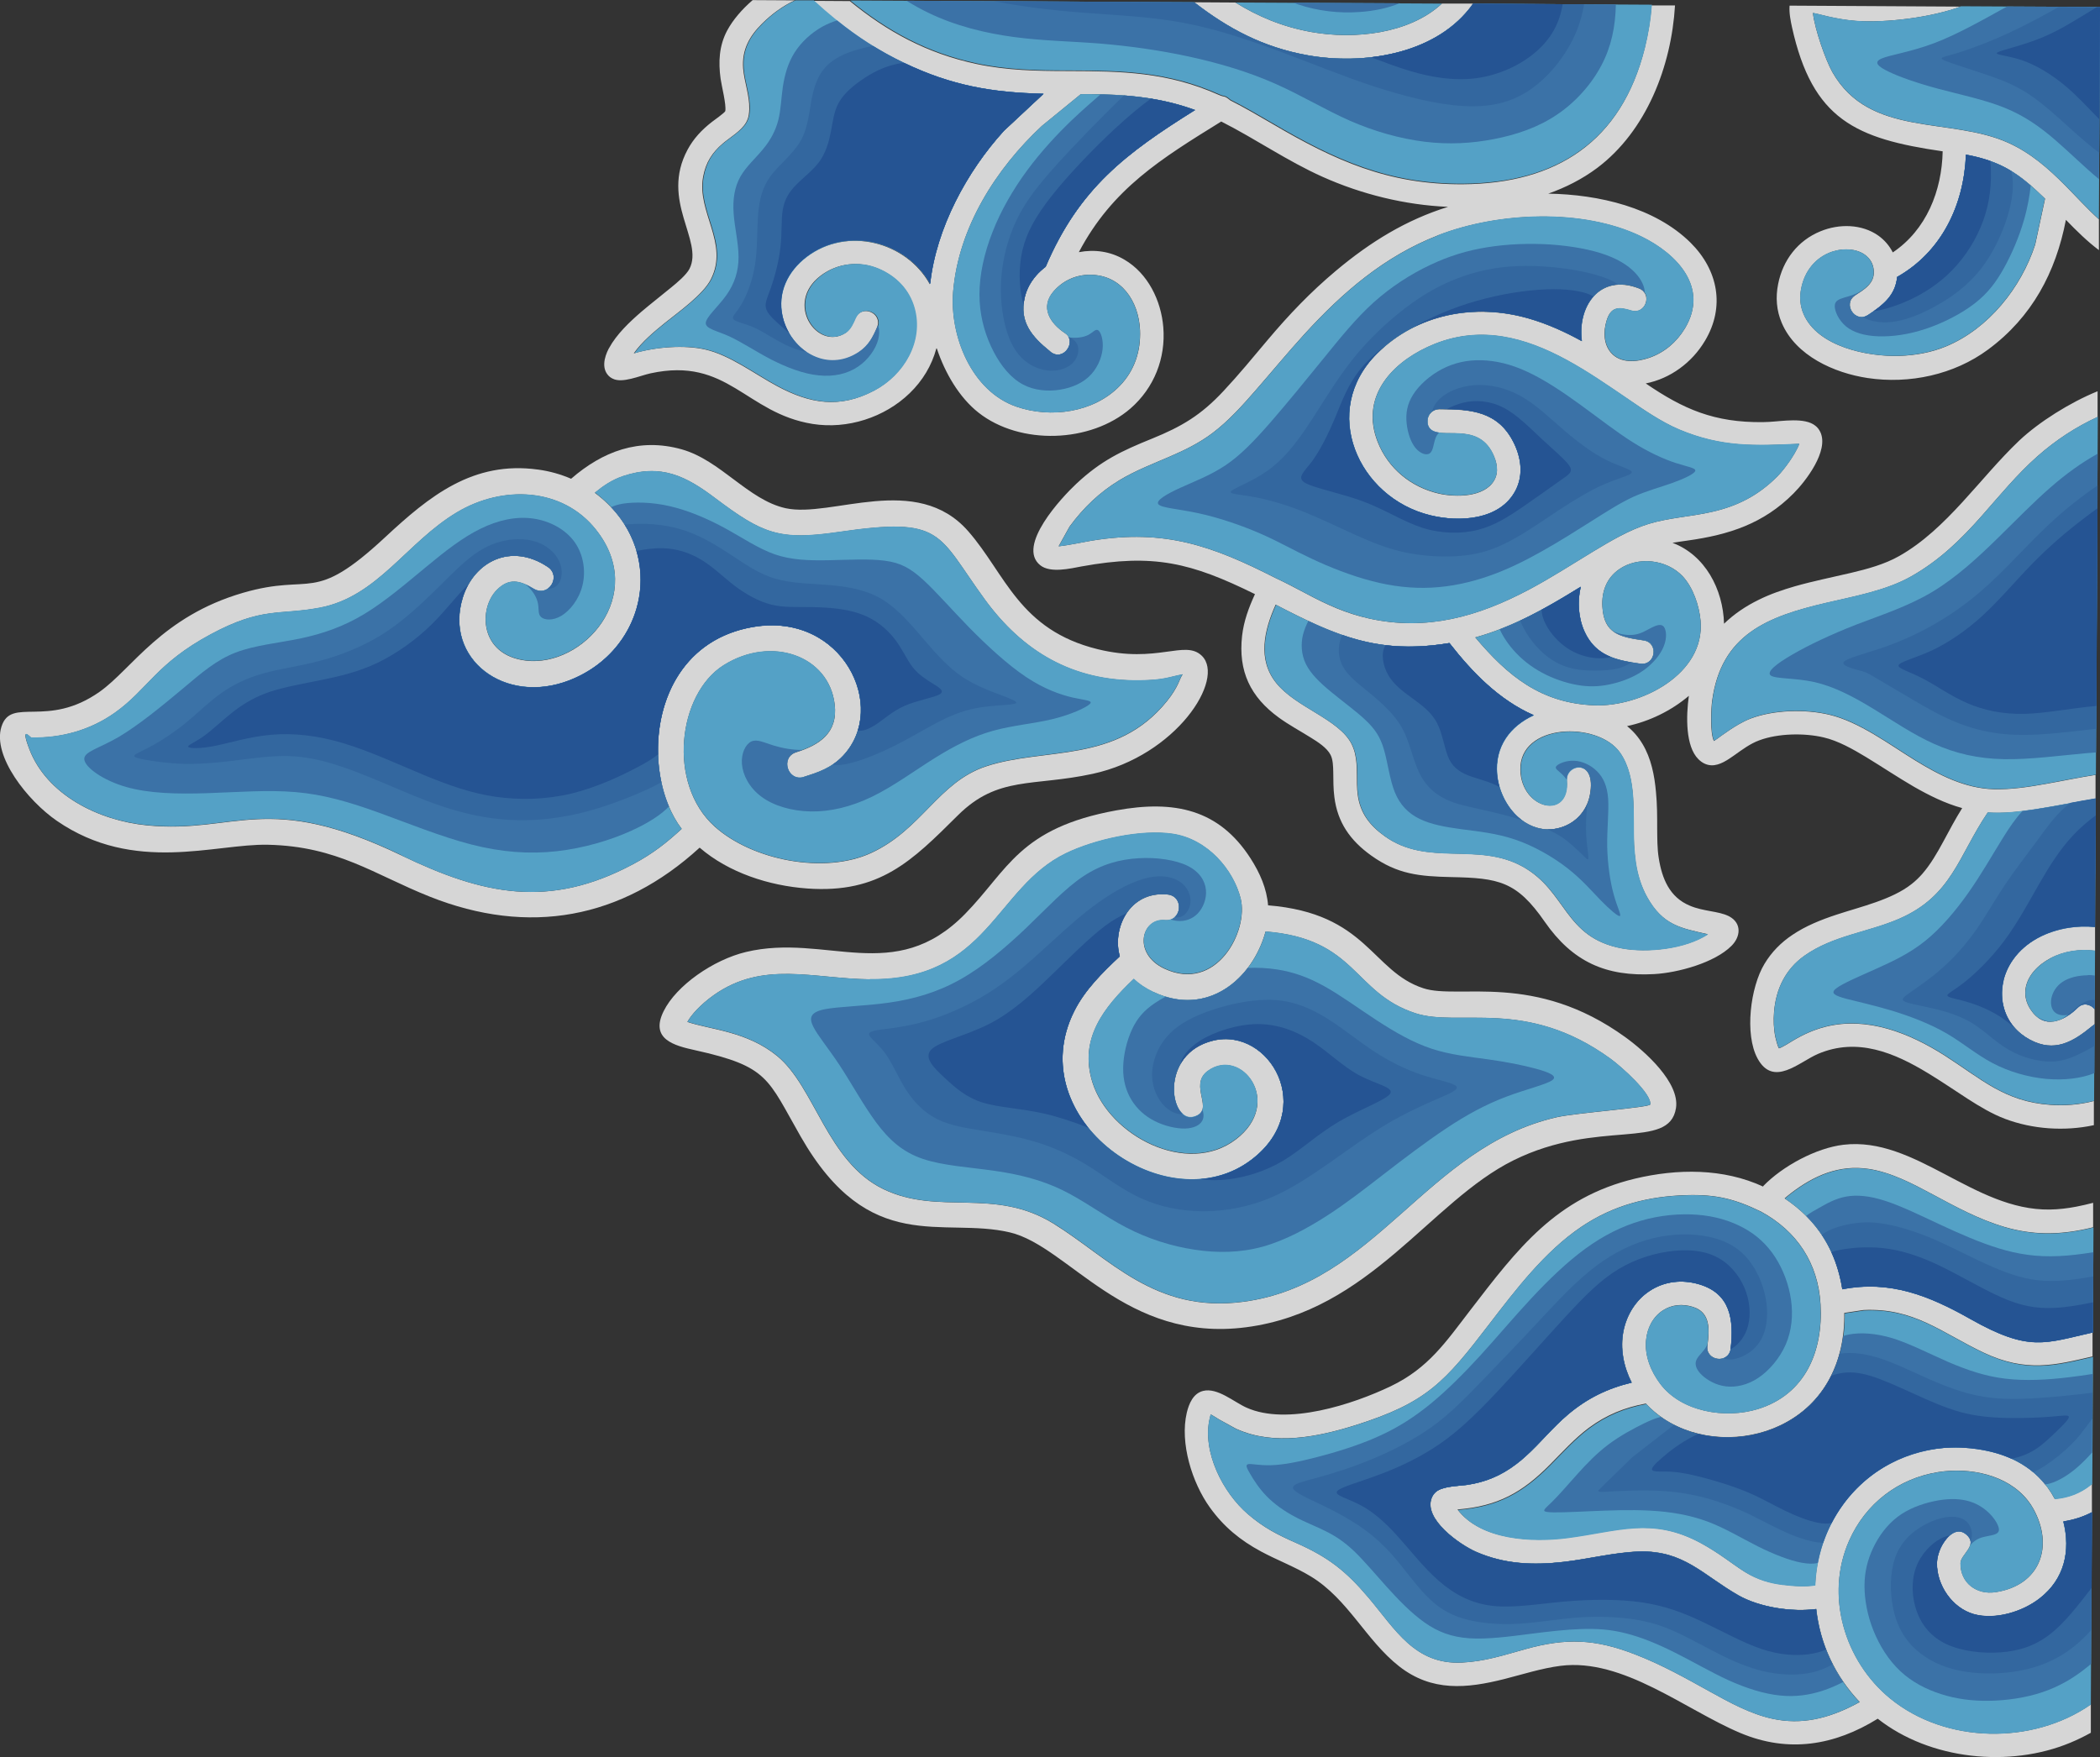 <svg width="141" height="118" viewBox="0 0 141 118" fill="none" xmlns="http://www.w3.org/2000/svg">
<rect x="0" y="0" width="141" height="118" fill="#333333" stroke="none"/>
<g opacity="0.8" clip-path="url(#clip0_91_2)">
<path fill-rule="evenodd" clip-rule="evenodd" d="M53.98 52.167C54.894 51.877 55.808 51.594 56.601 50.755C59.674 47.502 56.568 41.093 50.591 42.094C43.522 43.28 42.916 51.925 45.771 55.662C44.752 56.599 43.838 57.325 42.503 58.035C36.866 61.046 32.441 60.086 26.974 57.454C17.875 53.071 15.853 56.01 9.884 55.428C6.584 55.105 3.13 53.362 1.965 50.295C1.343 48.656 2.03 49.536 2.103 49.536C4.068 49.568 6.009 49.068 7.716 47.865C9.916 46.307 10.49 44.564 14.146 42.602C17.608 40.738 18.732 41.327 21.45 40.819C25.364 40.084 27.289 36.428 30.694 34.401C33.768 32.569 37.763 32.739 40.012 35.572C43.514 39.979 39.154 44.83 35.305 44.362C32.175 43.983 32.118 40.851 33.371 39.608C34.172 38.817 34.884 38.962 35.822 39.535C36.849 40.157 37.707 38.704 36.793 38.082C34.294 36.403 31.827 37.743 31.083 40.116C29.797 44.217 33.873 47.397 38.257 45.686C43.571 43.611 44.881 36.783 39.939 33.094C40.489 32.642 41.088 32.23 41.824 31.98C44.388 31.116 46.078 31.988 48.011 33.449C51.206 35.846 52.306 36.315 56.285 35.733C63.37 34.692 62.893 35.822 66.112 40.245C68.668 43.757 72.016 45.75 76.497 45.694C78.204 45.678 78.447 45.468 79.409 45.29C79.199 45.548 79.158 46.089 78.35 47.09C74.944 51.312 70.14 50.166 66.209 51.465C63.006 52.523 61.906 55.695 58.501 57.277C55.371 58.73 50.518 57.785 47.979 55.501C44.784 52.619 45.52 46.606 48.585 44.677C51.796 42.659 55.654 44.039 56.042 47.3C56.277 49.245 54.991 50.036 53.454 50.521C52.362 50.868 52.88 52.523 53.98 52.184V52.167ZM36.138 31.536C31.754 30.923 28.818 33.328 25.874 36.064C20.948 40.649 21.037 38.437 16.314 39.81C10.879 41.392 8.865 44.911 6.705 46.444C3.171 48.947 0.744 46.751 0.097 48.801C-0.526 50.779 1.868 53.782 3.818 55.122C9.026 58.705 14.437 56.647 17.996 56.728C22.671 56.833 25.114 58.721 28.842 60.207C35.499 62.862 41.743 61.716 46.976 56.922C48.933 58.608 51.635 59.48 54.206 59.666C59.068 60.013 61.227 57.818 64.317 54.75C67.01 52.078 69.339 52.837 73.367 51.965C78.964 50.755 82.296 45.605 80.695 44.039C79.555 42.933 77.719 44.588 73.699 43.595C68.417 42.296 67.511 38.534 65.012 35.677C61.526 31.689 55.824 34.805 52.743 34.127C50.235 33.57 48.383 30.907 45.763 30.172C42.899 29.373 40.449 30.325 38.346 32.15C37.65 31.851 36.914 31.641 36.146 31.536H36.138Z" fill="white"/>
<path fill-rule="evenodd" clip-rule="evenodd" d="M85.144 60.812C85.055 59.674 84.602 58.633 83.963 57.64C81.844 54.347 78.859 53.709 74.953 54.419C68.425 55.606 67.681 58.431 64.802 61.369C60.054 66.228 55.468 62.644 50.09 63.928C47.898 64.452 45.407 66.18 44.557 67.907C43.627 69.788 45.269 70.216 46.66 70.522C51.618 71.62 51.521 72.411 53.762 76.326C58.38 84.398 63.281 81.694 67.803 82.759C71.75 83.687 75.551 90.193 83.68 89.128C91.994 88.038 96.03 80.685 101.627 77.916C107.321 75.099 112.077 77.278 112.53 74.413C112.797 72.71 110.467 70.619 109.141 69.659C103.026 65.227 97.947 67.148 95.569 66.365C92.083 65.227 91.808 61.337 85.144 60.796V60.812ZM77.444 66.616C81.083 68.327 84.108 65.736 84.974 62.556C91.096 63.048 90.829 66.672 95.027 68.044C97.971 69.005 102.444 66.979 108.114 71.087C108.866 71.628 110.912 73.46 110.799 74.171C110.767 74.373 105.801 74.736 104.531 75.026C95.763 77.012 92.374 86.262 83.453 87.424C77.541 88.199 74.508 84.502 70.722 82.162C66.743 79.708 63.047 81.661 59.31 79.853C55.533 78.021 54.716 72.992 52.184 70.918C50.146 69.247 47.688 69.15 46.151 68.626C46.41 68.157 47.032 67.463 47.914 66.834C51.214 64.493 54.571 65.72 58.404 65.768C66.331 65.857 66.808 59.617 71.555 57.317C73.489 56.381 76.578 55.687 78.722 56.001C81.083 56.349 82.806 58.415 83.299 60.336C83.858 62.531 81.666 66.688 78.18 65.05C76.028 64.041 76.635 61.652 78.22 61.797C79.361 61.902 79.53 60.174 78.39 60.069C75.778 59.819 74.661 62.434 75.187 64.226C74.006 65.34 72.85 66.478 72.13 67.907C68.49 75.147 78.35 82.218 84.027 77.892C88.476 74.502 85.241 68.965 81.455 69.885C77.799 70.773 78.544 75.462 80.161 75.002C81.649 74.582 79.757 72.903 81.091 71.927C83.332 70.28 86.227 74.042 82.976 76.52C79.708 79.006 74.483 76.285 73.351 72.694C72.429 69.764 74.127 67.641 76.125 65.744C76.473 66.083 76.918 66.382 77.452 66.632L77.444 66.616Z" fill="white"/>
<path fill-rule="evenodd" clip-rule="evenodd" d="M26.974 57.454C32.441 60.086 36.866 61.046 42.503 58.035C43.838 57.325 44.752 56.591 45.771 55.662C42.916 51.925 43.514 43.28 50.591 42.094C56.56 41.093 59.674 47.502 56.601 50.755C55.808 51.586 54.894 51.877 53.98 52.167C52.888 52.514 52.362 50.852 53.454 50.505C54.991 50.02 56.277 49.229 56.042 47.284C55.654 44.023 51.796 42.643 48.585 44.661C45.52 46.59 44.776 52.603 47.979 55.485C50.51 57.769 55.363 58.714 58.501 57.261C61.906 55.687 63.006 52.514 66.209 51.449C70.14 50.149 74.944 51.288 78.35 47.074C79.158 46.065 79.199 45.532 79.409 45.274C78.447 45.452 78.212 45.654 76.497 45.678C72.017 45.726 68.668 43.732 66.112 40.229C62.885 35.806 63.37 34.684 56.285 35.717C52.298 36.298 51.198 35.83 48.011 33.433C46.078 31.98 44.388 31.108 41.824 31.964C41.088 32.214 40.497 32.618 39.939 33.078C44.881 36.775 43.571 43.595 38.257 45.67C33.873 47.381 29.797 44.209 31.083 40.1C31.827 37.735 34.294 36.395 36.793 38.066C37.707 38.679 36.849 40.141 35.822 39.519C34.884 38.954 34.164 38.801 33.372 39.592C32.118 40.835 32.175 43.967 35.305 44.346C39.155 44.814 43.522 39.963 40.012 35.556C37.763 32.723 33.76 32.561 30.694 34.385C27.289 36.419 25.364 40.076 21.45 40.802C18.74 41.311 17.616 40.73 14.146 42.586C10.49 44.556 9.908 46.291 7.716 47.849C6.018 49.06 4.076 49.552 2.103 49.52C2.03 49.52 1.351 48.64 1.965 50.279C3.13 53.354 6.584 55.097 9.884 55.412C15.861 55.993 17.875 53.055 26.974 57.438V57.454Z" fill="#5DBDEB"/>
<path fill-rule="evenodd" clip-rule="evenodd" d="M44.913 54.145C43.158 49.98 44.363 43.135 50.599 42.094C56.568 41.093 59.682 47.502 56.609 50.755C55.816 51.586 54.902 51.877 53.988 52.167C52.896 52.514 52.37 50.852 53.462 50.505C53.608 50.456 53.745 50.408 53.891 50.359C53.236 50.375 52.508 50.238 51.934 50.061C51.279 49.859 50.826 49.617 50.446 49.794C50.065 49.972 49.758 50.577 49.815 51.304C49.871 52.03 50.292 52.878 51.109 53.491C51.926 54.105 53.139 54.468 54.441 54.492C55.743 54.516 57.142 54.185 58.558 53.499C59.973 52.813 61.405 51.756 62.748 50.916C64.09 50.077 65.336 49.447 66.67 49.076C68.005 48.705 69.436 48.592 70.666 48.293C71.895 47.994 72.93 47.518 73.173 47.276C73.416 47.034 72.874 47.034 72.049 46.848C71.232 46.662 70.14 46.291 68.903 45.468C67.665 44.645 66.274 43.361 65.069 42.134C63.864 40.899 62.837 39.713 61.987 38.938C61.138 38.163 60.475 37.792 59.415 37.654C58.356 37.509 56.9 37.598 55.59 37.622C54.287 37.646 53.131 37.606 52.023 37.227C50.915 36.839 49.855 36.113 48.674 35.467C47.493 34.821 46.191 34.272 44.962 33.99C43.732 33.707 42.584 33.707 41.84 33.82C41.492 33.877 41.233 33.958 41.031 34.062C44.622 37.872 43.118 43.773 38.249 45.678C33.865 47.389 29.788 44.217 31.075 40.108C31.819 37.743 34.285 36.403 36.785 38.074C37.699 38.688 36.841 40.149 35.814 39.527C35.628 39.414 35.458 39.325 35.288 39.245C35.337 39.285 35.377 39.317 35.418 39.358C35.814 39.721 36.049 40.149 36.121 40.528C36.194 40.907 36.105 41.238 36.332 41.44C36.558 41.642 37.108 41.698 37.682 41.359C38.265 41.012 38.871 40.262 39.106 39.325C39.34 38.389 39.195 37.267 38.588 36.411C37.982 35.556 36.93 34.983 35.79 34.821C34.649 34.66 33.436 34.926 32.247 35.515C31.058 36.097 29.902 37.001 28.608 38.074C27.314 39.14 25.882 40.375 24.466 41.23C23.051 42.086 21.652 42.562 20.164 42.877C18.675 43.184 17.098 43.329 15.82 43.821C14.542 44.314 13.564 45.153 12.254 46.259C10.943 47.357 9.293 48.713 7.959 49.496C6.616 50.279 5.589 50.48 5.662 51.013C5.734 51.546 6.915 52.401 8.46 52.845C10.005 53.289 11.914 53.33 13.903 53.265C15.893 53.2 17.956 53.031 19.84 53.192C21.725 53.354 23.415 53.846 25.389 54.556C27.354 55.267 29.602 56.187 31.649 56.712C33.695 57.236 35.547 57.365 37.367 57.164C39.187 56.962 40.982 56.429 42.398 55.783C43.522 55.275 44.412 54.694 44.913 54.161V54.145Z" fill="#3D82C4"/>
<path fill-rule="evenodd" clip-rule="evenodd" d="M44.404 52.514C43.522 48.398 45.124 43.014 50.591 42.094C56.56 41.093 59.674 47.502 56.601 50.755C56.382 50.989 56.148 51.183 55.913 51.336C56.318 51.457 57.07 51.288 57.927 50.997C58.784 50.698 59.747 50.262 60.709 49.746C61.672 49.229 62.651 48.632 63.532 48.22C64.414 47.809 65.206 47.583 66.056 47.47C66.905 47.357 67.819 47.34 68.118 47.26C68.425 47.179 68.118 47.026 67.414 46.759C66.711 46.493 65.603 46.105 64.656 45.484C63.71 44.854 62.925 43.991 62.092 43.014C61.259 42.037 60.361 40.964 59.318 40.302C58.275 39.648 57.078 39.414 55.808 39.301C54.538 39.188 53.204 39.196 52.071 38.865C50.931 38.534 50.001 37.864 49.054 37.243C48.108 36.621 47.154 36.056 46.199 35.709C45.245 35.354 44.291 35.217 43.425 35.184C42.883 35.168 42.374 35.193 41.937 35.225C44.299 38.978 42.649 43.95 38.249 45.678C33.865 47.389 29.788 44.217 31.075 40.108C31.819 37.743 34.285 36.403 36.785 38.074C37.375 38.47 37.23 39.212 36.785 39.527C37.173 39.559 37.464 39.341 37.61 39.002C37.779 38.599 37.755 38.026 37.456 37.517C37.165 37.009 36.607 36.565 35.903 36.355C35.199 36.145 34.35 36.169 33.582 36.379C32.813 36.589 32.126 36.976 31.422 37.558C30.71 38.139 29.983 38.906 29.036 39.826C28.09 40.746 26.933 41.811 25.615 42.635C24.297 43.45 22.825 44.023 21.45 44.386C20.075 44.749 18.797 44.911 17.697 45.218C16.597 45.524 15.667 45.968 14.85 46.549C14.033 47.131 13.329 47.833 12.577 48.462C11.825 49.084 11.016 49.625 10.361 49.996C9.706 50.367 9.204 50.561 9.059 50.69C8.913 50.827 9.123 50.9 9.722 51.013C10.32 51.126 11.307 51.263 12.326 51.296C13.345 51.32 14.389 51.239 15.578 51.094C16.759 50.949 18.085 50.747 19.323 50.771C20.56 50.803 21.709 51.062 22.978 51.497C24.24 51.925 25.623 52.523 26.877 53.055C28.13 53.588 29.271 54.048 30.516 54.403C31.77 54.766 33.129 55.033 34.601 55.073C36.073 55.122 37.65 54.944 39.276 54.524C40.902 54.105 42.576 53.426 43.635 52.926C43.943 52.781 44.202 52.652 44.412 52.523L44.404 52.514Z" fill="#3374BA"/>
<path fill-rule="evenodd" clip-rule="evenodd" d="M44.185 50.666C44.072 46.929 45.916 42.885 50.599 42.102C55.654 41.254 58.655 45.71 57.595 49.068C57.935 49.116 58.34 48.947 58.72 48.713C59.326 48.333 59.892 47.768 60.742 47.397C61.591 47.026 62.731 46.84 63.095 46.622C63.459 46.404 63.055 46.162 62.602 45.888C62.149 45.605 61.664 45.298 61.267 44.79C60.879 44.281 60.58 43.571 60.062 42.901C59.537 42.231 58.784 41.585 57.781 41.23C56.779 40.867 55.541 40.786 54.498 40.77C53.454 40.754 52.621 40.81 51.78 40.601C50.939 40.391 50.09 39.914 49.329 39.341C48.569 38.76 47.89 38.074 47.097 37.598C46.312 37.114 45.415 36.839 44.509 36.815C43.878 36.799 43.239 36.896 42.73 37.001C43.732 40.415 41.977 44.225 38.241 45.686C33.857 47.397 29.78 44.225 31.066 40.116C31.163 39.81 31.285 39.527 31.43 39.261C30.638 40.019 29.918 41.012 28.963 41.949C27.936 42.958 26.642 43.886 25.356 44.507C24.07 45.121 22.792 45.419 21.555 45.67C20.317 45.92 19.12 46.13 18.134 46.453C17.155 46.783 16.395 47.227 15.675 47.784C14.955 48.341 14.284 49.003 13.685 49.431C13.087 49.859 12.553 50.053 12.642 50.157C12.731 50.262 13.442 50.287 14.445 50.085C15.448 49.883 16.742 49.471 18.198 49.342C19.654 49.213 21.28 49.374 23.075 49.915C24.871 50.456 26.836 51.376 28.543 52.078C30.25 52.781 31.689 53.273 33.283 53.507C34.884 53.733 36.639 53.701 38.33 53.297C40.02 52.894 41.63 52.135 42.705 51.57C43.368 51.223 43.83 50.949 44.153 50.682L44.185 50.666Z" fill="#225CAB"/>
<path fill-rule="evenodd" clip-rule="evenodd" d="M58.412 65.76C54.578 65.72 51.222 64.485 47.922 66.826C47.04 67.455 46.418 68.149 46.159 68.617C47.688 69.134 50.146 69.231 52.193 70.91C54.724 72.984 55.541 78.013 59.318 79.845C63.055 81.653 66.751 79.708 70.731 82.154C74.524 84.494 77.549 88.191 83.461 87.416C92.382 86.254 95.771 77.004 104.539 75.018C105.809 74.728 110.775 74.365 110.807 74.163C110.92 73.452 108.874 71.62 108.122 71.079C102.452 66.971 97.979 68.997 95.035 68.036C90.838 66.664 91.104 63.04 84.982 62.547C84.116 65.728 81.091 68.319 77.452 66.608C76.918 66.357 76.473 66.051 76.125 65.72C74.127 67.625 72.421 69.739 73.351 72.669C74.483 76.261 79.708 78.981 82.976 76.495C86.227 74.017 83.34 70.256 81.091 71.903C79.757 72.879 81.649 74.558 80.161 74.978C78.544 75.438 77.799 70.748 81.455 69.861C85.241 68.948 88.484 74.486 84.027 77.868C78.35 82.186 68.49 75.123 72.13 67.883C72.85 66.446 73.998 65.316 75.187 64.202C74.661 62.41 75.778 59.795 78.39 60.045C79.53 60.158 79.369 61.886 78.22 61.773C76.643 61.619 76.036 64.008 78.18 65.025C81.657 66.664 83.849 62.507 83.299 60.312C82.814 58.391 81.083 56.324 78.722 55.977C76.578 55.662 73.489 56.356 71.555 57.293C66.8 59.601 66.323 65.841 58.404 65.744L58.412 65.76Z" fill="#5DBDEB"/>
<path fill-rule="evenodd" clip-rule="evenodd" d="M83.752 65.034C82.491 66.664 80.525 67.625 78.26 66.93C78.002 67.068 77.759 67.213 77.533 67.366C76.813 67.851 76.352 68.383 76.004 69.134C75.656 69.885 75.422 70.853 75.413 71.701C75.397 72.548 75.608 73.275 75.98 73.88C76.352 74.478 76.877 74.954 77.533 75.285C78.188 75.616 78.98 75.801 79.571 75.785C80.161 75.769 80.558 75.559 80.719 75.269C80.849 75.034 80.825 74.752 80.727 74.51C80.671 74.728 80.509 74.897 80.153 75.002C78.535 75.462 77.791 70.773 81.447 69.885C85.233 68.973 88.476 74.51 84.019 77.892C78.341 82.21 68.482 75.147 72.122 67.907C72.841 66.47 73.99 65.34 75.179 64.226C74.653 62.434 75.769 59.819 78.382 60.069C79.377 60.166 79.377 61.49 78.608 61.757C78.77 61.797 78.932 61.837 79.102 61.845C79.555 61.878 80.04 61.732 80.412 61.353C80.776 60.974 81.027 60.368 80.97 59.763C80.913 59.157 80.549 58.552 79.749 58.148C78.948 57.753 77.703 57.559 76.457 57.632C75.211 57.705 73.966 58.027 72.728 58.851C71.491 59.674 70.269 61.006 68.903 62.313C67.528 63.621 66.007 64.921 64.454 65.784C62.901 66.656 61.324 67.1 59.666 67.334C58.008 67.568 56.277 67.592 55.355 67.778C54.425 67.972 54.304 68.335 54.603 68.94C54.902 69.546 55.63 70.401 56.398 71.572C57.167 72.742 57.976 74.227 58.833 75.382C59.69 76.536 60.596 77.359 61.947 77.819C63.297 78.279 65.085 78.384 66.735 78.618C68.385 78.852 69.906 79.224 71.345 79.926C72.785 80.628 74.144 81.669 75.616 82.428C77.088 83.195 78.657 83.687 80.21 83.921C81.755 84.155 83.275 84.131 84.78 83.719C86.284 83.3 87.772 82.493 89.099 81.637C90.425 80.781 91.582 79.877 92.908 78.852C94.235 77.827 95.731 76.689 97.114 75.769C98.497 74.849 99.775 74.163 101.118 73.654C102.452 73.146 103.851 72.823 104.231 72.532C104.612 72.25 103.973 71.999 103.115 71.765C102.25 71.531 101.158 71.313 99.945 71.144C98.732 70.974 97.397 70.845 96.127 70.425C94.857 70.006 93.644 69.303 92.431 68.513C91.218 67.722 90.013 66.834 88.904 66.22C87.796 65.607 86.802 65.268 85.766 65.106C85.095 65.001 84.407 64.969 83.752 65.001V65.034Z" fill="#3D82C4"/>
<path fill-rule="evenodd" clip-rule="evenodd" d="M79.401 74.792C78.414 73.904 78.439 70.595 81.455 69.868C85.241 68.956 88.484 74.494 84.027 77.876C78.35 82.194 68.49 75.131 72.13 67.891C72.85 66.454 73.998 65.324 75.187 64.21C74.661 62.418 75.778 59.803 78.39 60.053C79.263 60.134 79.369 61.159 78.867 61.595C79.021 61.619 79.183 61.611 79.336 61.547C79.644 61.409 79.886 61.038 79.927 60.618C79.967 60.199 79.805 59.747 79.466 59.416C79.126 59.077 78.608 58.867 77.978 58.851C77.347 58.834 76.603 59.012 75.745 59.416C74.888 59.819 73.909 60.449 72.955 61.208C71.992 61.966 71.046 62.854 70.035 63.774C69.024 64.695 67.94 65.639 66.767 66.422C65.595 67.205 64.333 67.818 63.192 68.238C62.052 68.658 61.033 68.876 60.127 69.013C59.221 69.142 58.437 69.182 58.356 69.408C58.275 69.626 58.914 70.022 59.423 70.716C59.933 71.41 60.321 72.395 60.863 73.226C61.405 74.066 62.1 74.744 62.966 75.172C63.831 75.591 64.859 75.753 66.015 75.938C67.164 76.124 68.442 76.342 69.639 76.713C70.836 77.085 71.952 77.601 73.084 78.303C74.208 79.006 75.341 79.894 76.627 80.475C77.905 81.056 79.328 81.338 80.8 81.338C82.272 81.338 83.793 81.056 85.224 80.467C86.656 79.877 87.991 78.973 89.293 78.069C90.587 77.157 91.841 76.245 93.054 75.519C94.275 74.792 95.456 74.251 96.386 73.848C97.316 73.444 97.979 73.178 97.777 72.944C97.575 72.718 96.499 72.524 95.424 72.169C94.348 71.806 93.272 71.273 92.229 70.587C91.185 69.901 90.174 69.061 89.115 68.4C88.055 67.738 86.947 67.245 85.621 67.156C84.294 67.068 82.741 67.374 81.447 67.802C80.153 68.23 79.118 68.763 78.414 69.546C77.711 70.32 77.338 71.338 77.355 72.217C77.363 73.105 77.759 73.864 78.22 74.308C78.633 74.704 79.102 74.857 79.401 74.817V74.792Z" fill="#3374BA"/>
<path fill-rule="evenodd" clip-rule="evenodd" d="M79.272 71.418C79.336 71.047 79.716 70.425 80.606 69.868C81.552 69.279 83.073 68.779 84.448 68.771C85.831 68.771 87.069 69.255 88.16 69.974C89.252 70.692 90.182 71.636 91.274 72.217C92.366 72.799 93.604 73.016 93.345 73.436C93.086 73.856 91.323 74.486 89.891 75.325C88.46 76.165 87.36 77.222 86.163 77.94C84.957 78.659 83.655 79.046 82.515 79.191C81.852 79.272 81.245 79.28 80.622 79.175C81.819 79.078 82.992 78.667 84.027 77.884C88.476 74.494 85.241 68.956 81.455 69.877C80.38 70.135 79.684 70.732 79.28 71.418H79.272ZM70.156 74.792C68.531 74.421 67.075 74.381 65.983 74.042C64.891 73.703 64.163 73.065 63.443 72.395C62.715 71.725 61.995 71.023 62.529 70.482C63.063 69.941 64.859 69.554 66.412 68.763C67.964 67.972 69.275 66.761 70.569 65.51C71.863 64.259 73.149 62.967 74.168 62.2C74.734 61.773 75.219 61.514 75.632 61.329C75.074 62.176 74.92 63.298 75.187 64.21C74.006 65.324 72.85 66.462 72.13 67.891C70.69 70.764 71.37 73.614 73.068 75.729C72.089 75.341 71.094 75.01 70.156 74.792Z" fill="#225CAB"/>
<path fill-rule="evenodd" clip-rule="evenodd" d="M118.402 79.692C115.708 78.441 112.619 78.473 109.772 79.151C104.474 80.426 101.886 83.865 98.74 87.957C97.082 90.112 95.917 91.872 93.377 93.091C90.829 94.31 86.421 95.754 83.696 94.528C82.855 94.156 81.746 93.163 80.776 93.406C80.113 93.575 79.83 94.261 79.684 94.867C79.207 96.901 80.04 99.572 81.237 101.235C82.167 102.527 83.267 103.431 84.658 104.181C85.75 104.771 86.947 105.214 88.007 105.86C90.522 107.386 91.711 110.154 93.951 111.906C96.143 113.617 98.473 113.391 101.004 112.753C102.242 112.439 103.512 112.027 104.781 111.866C108.979 111.333 113.153 114.82 116.857 116.378C120.084 117.734 123.174 117.217 126.077 115.417C129.58 118.178 134.918 118.726 139.002 117.031C139.487 116.83 139.949 116.604 140.385 116.361V114.457C136.471 117.185 130.623 117.096 126.91 114.053C123.845 111.543 122.527 107.136 124.161 103.455C125.261 100.969 127.452 99.282 130.138 98.854C132.241 98.523 134.772 99.015 136.147 100.751C136.285 100.928 136.414 101.114 136.519 101.308C137.926 103.834 136.988 106.466 133.988 106.918C132.718 107.111 131.618 106.296 131.634 104.972C131.642 104.367 132.871 103.753 132.014 103.027C131.302 102.422 130.574 103.35 130.299 103.947C130.162 104.254 130.057 104.617 130.049 104.948C130.024 106.441 131.068 107.983 132.524 108.395C133.963 108.798 135.807 108.233 136.956 107.329C138.622 106.03 139.035 104.133 138.541 102.171C139.253 102.058 139.876 101.857 140.458 101.55V99.637L140.361 99.718C139.641 100.283 138.857 100.573 137.959 100.654C136.802 98.475 134.756 97.506 132.354 97.24C126.716 96.618 122.09 100.896 121.872 106.449C121.16 106.562 120.432 106.506 119.72 106.417C118.766 106.296 117.989 106.062 117.164 105.562C116.719 105.287 116.299 104.972 115.87 104.674C115.32 104.286 114.77 103.931 114.18 103.608C110.88 101.824 108.607 102.833 105.194 103.269C102.865 103.568 99.419 103.423 97.858 101.364C97.858 101.364 97.874 101.364 97.882 101.364C100.576 101.146 102.217 100.226 104.07 98.353C104.919 97.498 105.712 96.61 106.682 95.884C107.847 95.02 109.092 94.511 110.508 94.253C110.864 94.641 111.268 94.98 111.705 95.27C113.986 96.779 117.083 96.885 119.534 95.714C122.535 94.277 123.886 91.38 123.829 88.167L125.115 87.973C128.512 87.812 130.356 89.491 133.179 90.831C136.066 92.195 138.024 91.662 140.499 91.089V89.459C137.288 90.177 136.26 90.806 132.281 88.555C129.515 86.989 126.886 85.939 123.691 86.561C123.279 83.962 122.017 81.944 119.825 80.475C119.955 80.354 120.1 80.249 120.238 80.136C121.791 78.941 123.481 78.198 125.471 78.497C126.975 78.723 128.423 79.49 129.749 80.2C131.327 81.048 132.863 81.887 134.594 82.396C136.454 82.937 138.193 82.937 140.07 82.525C140.232 82.493 140.385 82.452 140.539 82.412V80.773C140.167 80.87 139.787 80.959 139.407 81.032C138.816 81.145 138.218 81.217 137.619 81.225C132.532 81.298 128.617 76.302 123.772 76.875C121.936 77.093 119.68 78.311 118.378 79.659L118.402 79.692ZM124.856 114.303C124.751 114.36 124.646 114.416 124.541 114.473C122.761 115.393 120.982 115.853 118.992 115.417C117.52 115.094 116.129 114.327 114.819 113.601C113.161 112.681 111.567 111.785 109.788 111.099C107.103 110.057 105.162 109.985 102.428 110.744C100.972 111.147 99.694 111.575 98.157 111.648C94.995 111.801 93.684 109.412 91.889 107.289C90.36 105.481 89.171 104.561 87.036 103.616C85.782 103.067 84.852 102.591 83.801 101.687C82.11 100.242 80.695 97.482 81.229 95.23C81.237 95.181 81.269 95.06 81.294 94.98C81.447 95.06 81.771 95.27 81.852 95.319L83.041 95.972C83.041 95.972 83.049 95.972 83.057 95.972C85.548 97.086 88.484 96.497 90.983 95.714C95.812 94.197 97.009 92.816 100.001 88.91C101.789 86.585 103.73 84.034 106.181 82.38C108.34 80.927 110.661 80.329 113.25 80.257C115.223 80.2 116.477 80.507 118.24 81.363C120.658 82.678 122.074 84.825 122.236 87.578C122.422 90.726 121.225 93.64 118.022 94.624C115.854 95.286 112.91 94.826 111.478 92.929C110.848 92.09 110.419 91.057 110.524 89.991C110.597 89.2 110.969 88.442 111.648 87.998C112.255 87.602 112.967 87.546 113.646 87.755C114.883 88.119 114.778 89.329 114.641 90.371C114.503 91.396 116.097 91.622 116.218 90.54C116.428 88.635 116.226 86.868 114.099 86.238C112.95 85.899 111.753 86.028 110.75 86.698C109.828 87.32 109.23 88.296 109.011 89.37C108.777 90.564 109.012 91.767 109.561 92.841C107.944 93.228 106.569 93.898 105.283 94.988C104.256 95.859 103.423 96.901 102.436 97.797C102.234 97.982 102.023 98.152 101.805 98.321C100.786 99.088 99.759 99.524 98.505 99.71C97.915 99.798 96.847 99.798 96.402 100.194C96.281 100.299 96.2 100.428 96.135 100.581C95.561 102.002 98.012 103.721 99.112 104.205C101.012 105.037 102.945 105.118 104.984 104.884C106.65 104.69 108.389 104.238 110.047 104.189C113.064 104.092 114.35 105.771 116.728 107.127C118.143 107.935 120.302 108.266 121.952 108.048C122.211 110.413 123.23 112.568 124.864 114.295L124.856 114.303Z" fill="white"/>
<path fill-rule="evenodd" clip-rule="evenodd" d="M140.563 82.444L140.523 89.475C137.304 90.193 136.277 90.823 132.297 88.571C129.531 87.005 126.902 85.955 123.708 86.577C123.295 83.978 122.033 81.96 119.841 80.491C119.971 80.37 120.116 80.265 120.254 80.152C121.807 78.957 123.497 78.215 125.487 78.513C126.991 78.739 128.439 79.506 129.766 80.216C131.343 81.064 132.88 81.903 134.61 82.412C136.471 82.953 138.21 82.953 140.086 82.541C140.248 82.509 140.401 82.468 140.555 82.428L140.563 82.444ZM140.393 114.465C136.471 117.193 130.623 117.104 126.902 114.061C123.837 111.551 122.519 107.144 124.152 103.463C125.252 100.977 127.444 99.29 130.13 98.862C132.232 98.531 134.764 99.023 136.139 100.759C136.277 100.936 136.406 101.122 136.511 101.316C137.918 103.842 136.98 106.474 133.98 106.926C132.71 107.119 131.61 106.304 131.626 104.98C131.634 104.375 132.863 103.762 132.006 103.035C131.294 102.43 130.566 103.358 130.291 103.955C130.154 104.262 130.049 104.625 130.041 104.956C130.016 106.449 131.06 107.991 132.516 108.403C133.955 108.806 135.799 108.241 136.948 107.337C138.614 106.038 139.026 104.141 138.533 102.179C139.245 102.066 139.868 101.865 140.45 101.558L140.385 114.457L140.393 114.465Z" fill="#5DBDEB"/>
<path fill-rule="evenodd" clip-rule="evenodd" d="M121.265 81.653C121.491 81.476 121.815 81.29 122.155 81.104C122.68 80.806 123.247 80.483 123.958 80.354C124.67 80.225 125.527 80.297 126.587 80.644C127.655 80.991 128.933 81.613 130.243 82.226C131.561 82.84 132.912 83.437 134.206 83.832C135.5 84.228 136.746 84.422 138.25 84.349C138.97 84.317 139.754 84.22 140.555 84.091L140.523 89.475C137.304 90.193 136.277 90.823 132.297 88.571C129.531 87.005 126.902 85.955 123.708 86.577C123.4 84.599 122.591 82.961 121.265 81.645V81.653ZM140.41 111.728C140.313 111.809 140.224 111.89 140.126 111.962C139.229 112.689 138.266 113.254 137.142 113.633C136.018 114.013 134.732 114.198 133.551 114.214C132.378 114.231 131.319 114.085 130.316 113.762C129.313 113.439 128.358 112.947 127.582 112.213C126.797 111.478 126.191 110.501 125.786 109.492C125.382 108.483 125.188 107.434 125.188 106.498C125.188 105.57 125.39 104.754 125.762 103.963C126.134 103.172 126.684 102.414 127.404 101.865C128.124 101.316 129.013 100.993 129.838 100.815C130.655 100.638 131.408 100.622 132.03 100.767C132.653 100.912 133.155 101.227 133.527 101.582C133.899 101.937 134.133 102.333 134.198 102.591C134.263 102.849 134.141 102.979 133.882 103.059C133.624 103.14 133.235 103.172 132.912 103.301C132.677 103.398 132.475 103.544 132.297 103.753C132.362 103.527 132.305 103.293 132.014 103.051C131.302 102.446 130.574 103.374 130.299 103.971C130.162 104.278 130.057 104.641 130.049 104.972C130.024 106.466 131.068 108.007 132.524 108.419C133.963 108.822 135.807 108.257 136.956 107.353C138.622 106.054 139.035 104.157 138.541 102.196C139.253 102.083 139.876 101.881 140.458 101.574L140.401 111.736L140.41 111.728Z" fill="#3D82C4"/>
<path fill-rule="evenodd" clip-rule="evenodd" d="M122.325 82.928L122.349 82.904C122.786 82.541 123.724 82.251 124.589 82.138C125.447 82.025 126.223 82.105 127.113 82.307C128.002 82.509 128.997 82.84 130.13 83.348C131.27 83.857 132.548 84.543 133.745 85.059C134.942 85.584 136.058 85.947 137.279 86.012C138.29 86.068 139.374 85.923 140.539 85.721L140.523 89.475C137.304 90.193 136.277 90.823 132.297 88.571C129.531 87.005 126.902 85.955 123.708 86.577C123.489 85.197 123.028 83.978 122.316 82.92L122.325 82.928ZM140.418 109.46C139.746 110.203 139.027 110.816 138.218 111.268C137.182 111.857 136.002 112.188 134.756 112.318C133.51 112.447 132.2 112.374 131.092 112.075C129.984 111.769 129.07 111.236 128.399 110.542C127.727 109.848 127.307 108.992 127.097 107.935C126.894 106.877 126.902 105.618 127.226 104.666C127.541 103.713 128.164 103.067 128.844 102.623C129.531 102.171 130.275 101.913 130.866 101.865C131.456 101.816 131.885 101.978 132.135 102.284C132.386 102.591 132.467 103.035 132.338 103.431C132.338 103.455 132.321 103.479 132.313 103.503C132.289 103.35 132.208 103.197 132.014 103.035C131.302 102.43 130.574 103.358 130.299 103.955C130.162 104.262 130.057 104.625 130.049 104.956C130.024 106.449 131.068 107.991 132.524 108.403C133.963 108.806 135.807 108.241 136.956 107.337C138.622 106.038 139.035 104.141 138.541 102.179C139.253 102.066 139.876 101.865 140.458 101.558L140.418 109.46Z" fill="#3374BA"/>
<path fill-rule="evenodd" clip-rule="evenodd" d="M122.972 84.091C123.125 84.018 123.327 83.97 123.578 83.929C124.258 83.8 125.309 83.695 126.433 83.816C127.558 83.938 128.746 84.293 130.113 84.938C131.48 85.584 133.025 86.52 134.335 87.102C135.638 87.683 136.697 87.901 137.999 87.828C138.768 87.788 139.625 87.642 140.531 87.457V89.483C137.304 90.201 136.277 90.831 132.289 88.579C129.523 87.013 126.894 85.963 123.7 86.585C123.554 85.681 123.311 84.85 122.964 84.091H122.972ZM140.434 106.635C139.552 107.773 138.638 108.976 137.643 109.743C136.64 110.526 135.557 110.873 134.319 110.961C133.082 111.05 131.691 110.881 130.68 110.405C129.669 109.928 129.038 109.153 128.698 108.209C128.358 107.265 128.318 106.159 128.649 105.255C128.981 104.351 129.677 103.657 130.283 103.334C130.51 103.213 130.712 103.148 130.898 103.116C130.639 103.35 130.429 103.681 130.308 103.939C130.17 104.246 130.065 104.609 130.057 104.94C130.033 106.433 131.076 107.975 132.532 108.387C133.971 108.79 135.816 108.225 136.964 107.321C138.63 106.022 139.043 104.125 138.549 102.163C139.261 102.05 139.884 101.849 140.466 101.542L140.442 106.619L140.434 106.635Z" fill="#225CAB"/>
<path fill-rule="evenodd" clip-rule="evenodd" d="M124.856 114.303C123.222 112.576 122.195 110.421 121.944 108.056C120.294 108.274 118.135 107.935 116.719 107.136C114.342 105.779 113.056 104.101 110.039 104.197C108.381 104.254 106.642 104.706 104.976 104.892C102.945 105.126 101.004 105.045 99.104 104.214C98.004 103.729 95.553 102.018 96.127 100.589C96.184 100.444 96.273 100.315 96.394 100.202C96.847 99.798 97.906 99.798 98.497 99.718C99.751 99.532 100.786 99.096 101.797 98.329C102.015 98.168 102.226 97.99 102.428 97.805C103.423 96.909 104.248 95.867 105.275 94.996C106.561 93.906 107.936 93.236 109.553 92.849C109.011 91.775 108.769 90.564 109.003 89.378C109.222 88.296 109.82 87.32 110.742 86.706C111.745 86.036 112.942 85.907 114.091 86.246C116.218 86.876 116.42 88.643 116.21 90.548C116.089 91.622 114.495 91.404 114.633 90.379C114.77 89.346 114.875 88.135 113.638 87.763C112.958 87.562 112.239 87.618 111.64 88.006C110.961 88.45 110.589 89.208 110.516 89.999C110.419 91.065 110.839 92.098 111.47 92.937C112.902 94.834 115.846 95.294 118.014 94.632C121.225 93.648 122.413 90.734 122.227 87.586C122.066 84.833 120.658 82.678 118.232 81.371C116.469 80.515 115.215 80.208 113.242 80.265C110.653 80.338 108.332 80.935 106.173 82.388C103.714 84.042 101.773 86.593 99.993 88.918C97.001 92.816 95.804 94.197 90.975 95.722C88.476 96.505 85.54 97.094 83.049 95.98H83.032L81.844 95.319C81.763 95.27 81.439 95.06 81.285 94.98C81.261 95.06 81.237 95.189 81.221 95.23C80.695 97.474 82.102 100.242 83.793 101.687C84.852 102.591 85.782 103.059 87.028 103.616C89.163 104.561 90.352 105.481 91.881 107.289C93.676 109.412 94.987 111.801 98.149 111.648C99.686 111.575 100.964 111.155 102.42 110.744C105.153 109.985 107.095 110.057 109.78 111.099C111.559 111.785 113.153 112.681 114.811 113.601C116.121 114.327 117.512 115.094 118.984 115.417C120.966 115.853 122.753 115.393 124.533 114.473L124.848 114.303H124.856Z" fill="#5DBDEB"/>
<path fill-rule="evenodd" clip-rule="evenodd" d="M123.78 112.979C122.769 111.527 122.138 109.848 121.944 108.056C120.294 108.274 118.135 107.935 116.719 107.136C114.342 105.779 113.056 104.101 110.039 104.197C108.381 104.254 106.642 104.706 104.976 104.892C102.945 105.126 101.004 105.045 99.104 104.214C98.004 103.729 95.553 102.018 96.127 100.589C96.184 100.444 96.273 100.315 96.394 100.202C96.847 99.798 97.906 99.798 98.497 99.718C99.751 99.532 100.786 99.096 101.797 98.329C102.015 98.168 102.226 97.99 102.428 97.805C103.423 96.909 104.248 95.867 105.275 94.996C106.561 93.906 107.936 93.236 109.553 92.849C109.011 91.775 108.769 90.564 109.003 89.378C109.222 88.296 109.82 87.32 110.742 86.706C111.745 86.036 112.942 85.907 114.091 86.246C116.218 86.876 116.42 88.643 116.21 90.548C116.089 91.622 114.495 91.404 114.633 90.379L114.649 90.258C114.584 90.403 114.511 90.532 114.414 90.653C114.212 90.919 113.929 91.154 113.864 91.436C113.8 91.719 113.945 92.041 114.293 92.364C114.649 92.687 115.207 93.018 115.878 93.099C116.55 93.18 117.326 93.018 118.062 92.526C118.798 92.033 119.502 91.202 119.906 90.274C120.302 89.346 120.4 88.312 120.254 87.287C120.108 86.262 119.728 85.253 119.186 84.414C118.644 83.582 117.941 82.928 117.059 82.452C116.178 81.976 115.126 81.661 113.945 81.573C112.764 81.484 111.446 81.605 110.176 81.976C108.906 82.347 107.669 82.961 106.439 83.857C105.21 84.753 103.981 85.939 102.8 87.207C101.619 88.474 100.487 89.83 99.379 91.041C98.27 92.251 97.195 93.325 96.103 94.229C95.011 95.125 93.903 95.851 92.568 96.449C91.234 97.054 89.673 97.53 88.387 97.861C87.101 98.192 86.09 98.378 85.321 98.394C84.553 98.418 84.027 98.281 83.817 98.321C83.607 98.362 83.696 98.563 83.93 98.959C84.157 99.354 84.521 99.936 85.038 100.468C85.556 101.001 86.227 101.477 86.931 101.849C87.635 102.228 88.371 102.502 89.026 102.833C89.689 103.164 90.271 103.552 90.927 104.173C91.582 104.803 92.302 105.666 93.094 106.546C93.887 107.426 94.752 108.322 95.642 108.952C96.531 109.581 97.454 109.936 98.659 110.017C99.872 110.098 101.376 109.896 102.695 109.727C104.013 109.557 105.153 109.428 106.181 109.396C107.216 109.363 108.146 109.42 109.173 109.686C110.2 109.944 111.325 110.405 112.489 110.994C113.654 111.575 114.859 112.285 116.056 112.834C117.253 113.375 118.45 113.754 119.518 113.859C120.586 113.972 121.516 113.811 122.308 113.561C122.875 113.383 123.368 113.149 123.756 112.955L123.78 112.979Z" fill="#3D82C4"/>
<path fill-rule="evenodd" clip-rule="evenodd" d="M123.044 111.761C122.454 110.614 122.082 109.371 121.936 108.056C120.286 108.274 118.127 107.935 116.711 107.136C114.333 105.779 113.047 104.101 110.031 104.197C108.373 104.254 106.634 104.706 104.967 104.892C102.937 105.126 100.996 105.045 99.096 104.214C97.996 103.729 95.545 102.018 96.119 100.589C96.176 100.444 96.265 100.315 96.386 100.202C96.839 99.798 97.898 99.798 98.489 99.718C99.743 99.532 100.778 99.096 101.789 98.329C102.007 98.168 102.217 97.99 102.42 97.805C103.415 96.909 104.24 95.867 105.267 94.996C106.553 93.906 107.928 93.236 109.545 92.849C109.003 91.775 108.761 90.564 108.995 89.378C109.214 88.296 109.812 87.32 110.734 86.706C111.737 86.036 112.934 85.907 114.083 86.246C116.21 86.876 116.412 88.643 116.202 90.548C116.161 90.903 115.967 91.113 115.725 91.202C115.757 91.218 115.797 91.234 115.838 91.25C116.169 91.363 116.679 91.258 117.164 91C117.65 90.742 118.111 90.33 118.378 89.676C118.653 89.023 118.733 88.127 118.547 87.15C118.361 86.173 117.892 85.108 117.189 84.357C116.485 83.606 115.539 83.171 114.39 82.993C113.242 82.807 111.883 82.88 110.564 83.267C109.246 83.655 107.96 84.349 106.69 85.39C105.42 86.432 104.175 87.812 102.929 89.144C101.684 90.475 100.446 91.759 99.354 92.889C98.262 94.011 97.316 94.98 96.127 95.827C94.946 96.675 93.523 97.401 92.172 97.966C90.821 98.531 89.552 98.927 88.532 99.209C87.505 99.492 86.729 99.653 86.826 99.944C86.915 100.234 87.877 100.646 88.807 101.09C89.73 101.534 90.619 102.018 91.42 102.575C92.213 103.132 92.924 103.762 93.62 104.577C94.315 105.384 95.011 106.377 95.739 107.127C96.459 107.878 97.219 108.387 98.246 108.693C99.281 109 100.592 109.113 101.926 109.04C103.261 108.968 104.628 108.718 105.938 108.621C107.256 108.524 108.526 108.58 109.578 108.726C110.637 108.879 111.486 109.121 112.481 109.573C113.476 110.025 114.617 110.679 115.684 111.204C116.752 111.728 117.755 112.116 118.782 112.309C119.801 112.503 120.852 112.495 121.669 112.309C122.236 112.18 122.697 111.962 123.044 111.769V111.761Z" fill="#3374BA"/>
<path fill-rule="evenodd" clip-rule="evenodd" d="M122.6 110.776C122.26 109.912 122.041 109 121.936 108.056C120.286 108.274 118.127 107.935 116.711 107.136C114.843 106.07 113.646 104.811 111.761 104.359C111.478 104.31 111.203 104.262 110.936 104.222C110.653 104.197 110.346 104.181 110.031 104.197C108.373 104.254 106.634 104.706 104.967 104.892C102.937 105.126 100.996 105.045 99.096 104.214C97.996 103.729 95.545 102.018 96.119 100.589C96.176 100.444 96.265 100.315 96.386 100.202C96.839 99.798 97.898 99.798 98.489 99.718C99.743 99.532 100.778 99.096 101.789 98.329C102.007 98.168 102.217 97.99 102.42 97.805C103.415 96.909 104.239 95.867 105.267 94.996C106.553 93.906 107.928 93.236 109.545 92.849C109.003 91.775 108.761 90.564 108.995 89.378C109.214 88.296 109.812 87.32 110.734 86.706C111.737 86.036 112.934 85.907 114.083 86.246C116.21 86.876 116.412 88.643 116.202 90.548C116.202 90.564 116.202 90.588 116.194 90.605C116.566 90.419 117.043 89.959 117.286 89.297C117.544 88.595 117.544 87.667 117.245 86.787C116.946 85.907 116.339 85.067 115.522 84.559C114.697 84.05 113.662 83.881 112.465 83.994C111.268 84.099 109.917 84.486 108.72 85.197C107.523 85.907 106.48 86.94 105.089 88.45C103.689 89.967 101.942 91.961 100.495 93.494C99.047 95.028 97.915 96.11 96.645 96.981C95.375 97.853 93.968 98.523 92.617 99.023C91.266 99.532 89.972 99.871 89.778 100.145C89.584 100.42 90.49 100.622 91.331 101.066C92.18 101.51 92.965 102.196 93.814 103.132C94.663 104.068 95.569 105.255 96.604 106.159C97.64 107.063 98.796 107.676 100.212 107.838C101.627 107.999 103.301 107.701 105.064 107.547C106.828 107.394 108.688 107.378 110.233 107.604C111.786 107.83 113.023 108.298 114.342 108.927C115.66 109.549 117.043 110.324 118.272 110.735C119.502 111.147 120.569 111.196 121.411 111.091C121.888 111.026 122.3 110.913 122.6 110.776Z" fill="#225CAB"/>
<path fill-rule="evenodd" clip-rule="evenodd" d="M119.736 106.441C120.448 106.53 121.176 106.587 121.888 106.474C122.106 100.92 126.733 96.642 132.37 97.264C134.772 97.53 136.818 98.499 137.975 100.678C138.873 100.597 139.657 100.315 140.377 99.742L140.482 99.661L140.531 91.121C138.056 91.694 136.099 92.227 133.211 90.863C130.38 89.523 128.544 87.844 125.147 88.006L123.861 88.199C123.91 91.412 122.567 94.302 119.567 95.746C117.116 96.917 114.018 96.812 111.737 95.302C111.3 95.012 110.896 94.673 110.54 94.285C109.125 94.552 107.879 95.052 106.715 95.916C105.744 96.642 104.951 97.53 104.102 98.386C102.242 100.258 100.6 101.179 97.915 101.397H97.89C99.451 103.455 102.897 103.6 105.226 103.301C108.631 102.866 110.912 101.857 114.212 103.64C114.803 103.963 115.353 104.318 115.903 104.706C116.331 105.005 116.752 105.319 117.197 105.594C118.014 106.094 118.798 106.336 119.753 106.449L119.736 106.441Z" fill="#5DBDEB"/>
<path fill-rule="evenodd" clip-rule="evenodd" d="M122.05 104.98C122.955 100.178 127.242 96.699 132.362 97.264C134.36 97.482 136.115 98.192 137.312 99.685C137.676 99.645 138.032 99.5 138.396 99.298C138.946 98.999 139.52 98.555 140.199 97.837C140.288 97.74 140.377 97.643 140.474 97.538L140.499 92.267C139.989 92.348 139.463 92.421 138.929 92.485C137.49 92.663 135.993 92.744 134.643 92.582C133.284 92.421 132.071 92.001 130.809 91.46C129.547 90.911 128.245 90.233 127.08 89.87C125.916 89.515 124.888 89.475 124.169 89.612C124.015 89.636 123.877 89.676 123.756 89.725C123.408 92.3 122.058 94.528 119.542 95.73C117.092 96.901 113.994 96.796 111.713 95.286C111.648 95.238 111.575 95.198 111.511 95.149C111.147 95.238 110.807 95.383 110.403 95.577C109.691 95.924 108.785 96.408 108 96.998C107.216 97.587 106.561 98.265 105.93 98.967C105.299 99.669 104.684 100.388 104.223 100.84C103.77 101.292 103.463 101.477 103.884 101.534C104.304 101.598 105.445 101.542 106.731 101.485C108.017 101.429 109.456 101.372 110.815 101.445C112.174 101.518 113.452 101.736 114.649 102.179C115.838 102.623 116.946 103.301 118.022 103.842C119.105 104.383 120.165 104.795 120.958 104.94C121.394 105.021 121.742 105.029 122.033 104.964L122.05 104.98Z" fill="#3D82C4"/>
<path fill-rule="evenodd" clip-rule="evenodd" d="M122.414 103.6C124.735 96.812 132.799 95.738 136.519 98.862C137.465 98.466 139.115 97.143 139.843 96.11C140.029 95.884 140.207 95.633 140.418 95.351L140.49 95.254V93.527L140.426 93.535C139.9 93.607 139.326 93.664 138.776 93.72L138.396 93.761C138.145 93.777 137.886 93.809 137.643 93.825C133.818 94.14 132.354 93.898 128.997 92.38C127.291 91.606 125.406 90.637 123.522 90.903C122.43 94.939 118.644 96.965 114.835 96.449C114.002 96.336 113.145 96.069 112.392 95.69L109.594 97.861L107.305 100.097C107.297 100.226 107.701 100.186 108.364 100.145C111.681 99.976 113.816 100.113 116.889 101.429C118.523 102.131 120.553 103.511 122.414 103.608V103.6Z" fill="#3374BA"/>
<path fill-rule="evenodd" clip-rule="evenodd" d="M122.988 102.268C124.719 98.943 128.269 96.812 132.362 97.264C133.332 97.369 134.238 97.587 135.055 97.958C135.67 97.837 136.163 97.635 136.584 97.377C137.101 97.062 137.514 96.659 137.959 96.239C138.404 95.811 138.881 95.359 138.905 95.173C138.937 94.988 138.525 95.068 137.749 95.133C136.964 95.198 135.807 95.246 134.724 95.222C133.64 95.198 132.637 95.101 131.602 94.818C130.566 94.528 129.491 94.051 128.455 93.575C127.412 93.107 126.409 92.639 125.592 92.397C124.775 92.146 124.16 92.114 123.578 92.219C123.368 92.259 123.166 92.308 122.963 92.38C122.268 93.801 121.136 94.98 119.542 95.738C117.852 96.545 115.846 96.747 114.018 96.295C113.921 96.344 113.824 96.384 113.735 96.432C112.805 96.901 112.109 97.45 111.608 97.885C111.106 98.313 110.815 98.628 110.953 98.741C111.09 98.862 111.648 98.789 112.303 98.838C112.958 98.886 113.711 99.048 114.592 99.29C115.474 99.532 116.501 99.847 117.399 100.234C118.305 100.622 119.089 101.082 119.874 101.461C120.658 101.84 121.443 102.139 122.074 102.26C122.405 102.325 122.705 102.333 122.988 102.276V102.268Z" fill="#225CAB"/>
<path fill-rule="evenodd" clip-rule="evenodd" d="M62.901 23.4C63.443 25.03 64.397 26.685 65.7 27.71C68.498 29.914 73.23 29.752 75.907 27.428C77.492 26.047 78.277 24.054 78.107 21.971C77.961 20.187 77.08 18.363 75.494 17.435C74.548 16.878 73.489 16.733 72.437 16.934C74.686 12.665 77.969 10.655 81.997 8.16C84.311 9.331 86.421 10.808 88.799 11.873C91.412 13.044 94.332 13.77 97.227 13.891C94.421 14.763 92.026 16.232 89.705 18.177C87.983 19.622 86.551 21.124 85.103 22.843C84.132 23.997 83.186 25.151 82.151 26.257C80.647 27.872 79.361 28.638 77.355 29.454C75.3 30.285 73.933 30.931 72.275 32.48C71.305 33.385 68.223 36.67 69.849 37.961C70.528 38.502 71.863 38.179 72.639 38.034C77.452 37.162 79.975 37.784 84.262 39.898C83.849 40.794 83.51 41.706 83.397 42.699C83.13 45.08 83.955 46.8 85.863 48.188C86.551 48.688 87.295 49.084 88.015 49.536C88.46 49.81 89.099 50.214 89.341 50.698C89.503 51.021 89.511 51.489 89.519 51.844C89.527 52.41 89.519 52.958 89.592 53.515C89.802 55.227 90.66 56.445 92.059 57.446C93.83 58.721 95.318 58.851 97.438 58.899C100.624 58.964 101.829 59.173 103.714 61.894C105.582 64.582 107.815 65.599 111.074 65.413C112.659 65.324 115.126 64.654 116.258 63.516C116.873 62.903 116.954 62.007 116.121 61.547C116.113 61.547 116.105 61.538 116.089 61.531C115.733 61.345 115.264 61.264 114.867 61.191C114.39 61.103 113.913 61.014 113.46 60.82C112.101 60.255 111.592 59.004 111.373 57.624C111.268 56.986 111.276 56.276 111.268 55.63C111.268 54.815 111.268 54.008 111.187 53.192C111.09 52.078 110.864 50.924 110.281 49.956C110.006 49.496 109.659 49.092 109.246 48.761C110.759 48.438 112.214 47.728 113.395 46.727C113.201 48.107 113.169 50.125 114.034 50.981C114.269 51.215 114.552 51.376 114.9 51.392C115.458 51.417 116.016 51.021 116.453 50.714C116.986 50.335 117.512 49.94 118.127 49.714C119.389 49.245 121.144 49.213 122.446 49.52C123.425 49.746 124.427 50.319 125.285 50.836C126.361 51.489 127.404 52.191 128.488 52.821C129.515 53.41 130.599 53.951 131.747 54.266C131.286 55.001 130.882 55.767 130.469 56.534C130.065 57.277 129.636 58.027 129.078 58.673C128.86 58.923 128.617 59.157 128.35 59.367C127.016 60.425 124.905 60.893 123.303 61.425C122.276 61.765 121.257 62.168 120.359 62.773C119.583 63.29 118.944 63.936 118.467 64.735C117.528 66.293 117.124 69.449 118.006 71.079C119.073 73.041 120.788 71.321 122.066 70.773C124.702 69.651 127.177 70.684 129.458 72.072C130.364 72.621 131.23 73.218 132.119 73.791C132.912 74.3 133.753 74.808 134.635 75.139C136.455 75.825 138.606 75.987 140.588 75.559V73.937C139.641 74.187 138.622 74.268 137.652 74.195C134.586 73.977 133.025 72.451 130.574 70.886C128.221 69.384 125.374 68.238 122.551 68.956C121.766 69.158 121.071 69.473 120.383 69.885C120.246 69.965 119.672 70.337 119.445 70.401C119.34 70.24 119.235 69.788 119.203 69.651C119.089 69.102 119.065 68.513 119.114 67.956C119.235 66.43 119.882 65.082 121.152 64.186C123.069 62.83 125.382 62.62 127.485 61.716C131.076 60.166 131.48 57.487 133.462 54.565C134.505 54.637 135.549 54.516 136.576 54.363C138.048 54.137 139.407 53.854 140.701 53.636V52.038C139.601 52.208 138.501 52.442 137.401 52.636C136.244 52.845 135.031 53.031 133.85 52.999C131.933 52.942 130.202 52.054 128.601 51.07C126.838 49.988 124.84 48.471 122.81 47.994C121.208 47.615 119.114 47.671 117.569 48.245C117.286 48.349 117.019 48.487 116.76 48.632C116.356 48.866 115.967 49.124 115.587 49.399C115.49 49.471 115.239 49.665 115.078 49.762C114.803 49.229 114.892 47.534 114.956 47.074C115.555 42.594 118.693 41.4 122.608 40.488C124.468 40.052 126.636 39.664 128.302 38.72C130.219 37.638 131.642 36.25 133.082 34.62C134.295 33.247 135.427 31.859 136.802 30.64C138.048 29.542 139.374 28.679 140.838 28.001V26.273C138.978 27.032 136.899 28.34 135.573 29.591C132.952 32.077 130.712 35.54 127.517 37.34C126.538 37.897 125.374 38.211 124.282 38.47C123.02 38.768 121.75 39.019 120.505 39.374C119.672 39.616 118.847 39.898 118.07 40.286C117.213 40.706 116.436 41.23 115.757 41.884C115.692 39.567 114.487 37.275 112.295 36.452C112.635 36.395 112.983 36.347 113.323 36.298C116.089 35.911 118.402 35.168 120.416 33.142C121.257 32.303 122.802 30.277 122.228 29.026C122.147 28.856 122.041 28.703 121.888 28.59C121.176 28.009 119.639 28.291 118.774 28.332C118.636 28.332 118.491 28.348 118.353 28.348C115.094 28.38 113.039 27.484 110.5 25.749C112.15 25.426 113.606 24.344 114.463 22.907C114.463 22.899 114.471 22.891 114.479 22.883C115.838 20.607 115.361 18.137 113.509 16.297C111.114 13.932 107.362 13.06 103.956 13.004C105.121 12.592 106.237 12.027 107.232 11.284C110.548 8.798 112.223 4.447 112.465 0.363H110.888C110.823 1.324 110.662 2.292 110.427 3.245C108.866 9.492 104.523 12.334 98.214 12.374C93.216 12.406 89.632 10.784 85.427 8.314C84.496 7.773 83.566 7.224 82.604 6.74C82.183 6.385 82.256 6.562 81.827 6.369C78.39 4.835 75.341 4.778 71.669 4.77C69.614 4.77 67.609 4.73 65.587 4.302C62.206 3.584 59.553 2.107 57.062 0.073L54.619 0.057C56.479 1.776 58.323 3.124 60.661 4.246C63.872 5.795 66.597 6.247 70.043 6.328L67.398 8.798C67.398 8.798 67.39 8.798 67.382 8.814C64.907 11.534 62.837 15.352 62.432 19.09C60.855 16.232 56.876 15.183 54.134 17.265C52.856 18.242 52.152 19.679 52.516 21.285C52.807 22.56 53.754 23.723 55.032 24.102C55.937 24.377 56.843 24.207 57.636 23.69C57.644 23.69 57.652 23.674 57.66 23.674C58.315 23.238 58.59 22.698 58.889 21.995C59.27 21.011 57.87 20.438 57.45 21.334C57.45 21.341 57.442 21.35 57.434 21.358C57.28 21.713 57.11 22.116 56.787 22.342C56.779 22.342 56.77 22.351 56.762 22.359C54.894 23.577 52.645 20.381 55.096 18.517C56.212 17.669 57.684 17.499 58.978 18.048C60.151 18.549 61.033 19.445 61.373 20.68C62.004 22.932 60.661 25.184 58.679 26.233C56.366 27.452 54.392 27.113 52.201 25.942C50.688 25.135 49.022 23.852 47.356 23.473C45.949 23.15 44.032 23.295 42.552 23.731C43.093 22.956 43.943 22.254 44.638 21.689C45.552 20.954 47.202 19.792 47.728 18.759C48.965 16.329 46.766 14.239 47.21 11.865C47.388 10.913 47.809 10.251 48.537 9.63C49.038 9.21 49.774 8.79 50.098 8.217C50.187 8.056 50.251 7.886 50.276 7.7C50.292 7.579 50.308 7.45 50.308 7.321C50.332 6.401 49.968 5.497 49.896 4.585C49.807 3.35 50.308 2.438 51.173 1.582L51.19 1.566C51.845 0.92 52.556 0.404 53.365 0.024L50.535 0.008C49.823 0.622 49.208 1.332 48.82 2.058C48.278 3.083 48.229 4.165 48.383 5.287C48.456 5.804 48.771 7.006 48.699 7.458C48.666 7.571 47.914 8.096 47.793 8.193C47.121 8.717 46.571 9.299 46.167 10.049C44.315 13.496 47.259 16.143 46.296 18.048C46.086 18.46 45.447 18.993 45.091 19.283C44.42 19.84 43.724 20.373 43.061 20.938C42.277 21.616 41.395 22.447 40.894 23.376C40.894 23.384 40.885 23.392 40.877 23.4C40.562 23.997 40.352 24.828 40.958 25.321C40.958 25.321 40.974 25.329 40.983 25.337C41.023 25.361 41.063 25.393 41.104 25.41C41.112 25.41 41.12 25.426 41.136 25.426C41.775 25.765 42.972 25.224 43.676 25.071C48.877 23.941 50.049 27.742 54.562 28.469C56.892 28.84 59.391 28.041 61.081 26.402C61.947 25.563 62.562 24.546 62.869 23.4H62.901ZM82.952 0.17C84.44 1.09 86.098 1.808 88.079 2.155C90.902 2.656 94.607 2.292 96.815 0.242H98.901C98.82 0.371 98.732 0.484 98.643 0.597C96.184 3.681 91.493 4.367 87.805 3.713C84.812 3.18 82.45 1.913 80.177 0.153L82.952 0.17ZM131.691 0.428C129.733 1.162 126.652 1.55 124.622 1.404C123.966 1.356 123.336 1.243 122.697 1.098C122.397 1.033 122.05 0.928 121.726 0.872C121.847 1.961 122.583 4.06 123.036 4.851C125.544 9.266 130.963 7.83 134.853 9.597C136.349 10.275 137.53 11.308 138.679 12.471C139.423 13.221 140.143 14.021 140.927 14.731V16.797C140.143 16.208 139.447 15.522 138.711 14.763C138.032 18.282 136.438 21.293 133.486 23.473C131.197 25.168 128.197 25.805 125.398 25.386C123.15 25.047 120.569 23.892 119.631 21.681C119.275 20.849 119.211 19.961 119.389 19.073C119.704 17.475 120.707 16.151 122.236 15.53C123.473 15.021 125.002 15.03 126.126 15.829C126.538 16.127 126.862 16.507 127.088 16.951C129.345 15.433 130.38 12.818 130.437 10.162C124.597 9.315 121.694 8.031 120.319 1.824C120.238 1.445 120.117 0.88 120.157 0.379L131.691 0.444V0.428ZM140.66 63.847C139.641 63.718 138.574 63.871 137.66 64.356C136.867 64.775 136.107 65.51 135.993 66.446C135.937 66.93 136.066 67.382 136.333 67.786C137.223 69.15 138.525 68.626 139.504 67.665C139.876 67.302 140.369 67.447 140.636 67.77V68.771C140.636 68.771 140.563 68.843 140.515 68.876C140.515 68.876 140.499 68.884 140.49 68.892C139.196 69.965 137.943 70.708 136.285 69.812C135.443 69.36 134.821 68.634 134.554 67.722C134.222 66.583 134.489 65.373 135.168 64.42C136.034 63.209 137.409 62.539 138.857 62.297C139.455 62.2 140.062 62.184 140.668 62.241V63.831H140.66V63.847ZM80.242 7.386C75.6 10.283 72.453 12.64 70.213 17.911C69.978 18.089 69.768 18.282 69.574 18.5C69.574 18.5 69.558 18.517 69.558 18.524C69.194 18.944 68.935 19.437 68.806 19.977C68.425 21.632 69.299 22.617 70.496 23.585C70.496 23.585 70.512 23.602 70.52 23.61C71.386 24.336 72.348 22.932 71.523 22.383C70.496 21.705 69.817 20.639 70.747 19.558L70.763 19.542C71.378 18.839 72.251 18.444 73.189 18.452C75.292 18.452 76.465 20.236 76.546 22.181C76.603 23.585 76.174 24.893 75.187 25.91C73.448 27.71 70.544 28.106 68.239 27.306C65.222 26.257 63.751 22.536 64.001 19.566C64.365 15.28 66.864 11.341 69.954 8.459L72.575 6.32C73.076 6.32 73.57 6.32 74.071 6.336C76.214 6.401 78.236 6.651 80.242 7.386ZM85.677 40.617C89.746 42.731 92.601 43.967 97.316 43.184C98.853 45.153 100.657 47.01 102.97 48.026C101.384 48.753 100.357 50.125 100.511 51.982C100.64 53.499 101.635 55.114 103.156 55.574C103.69 55.735 104.24 55.735 104.773 55.574C105.809 55.267 106.545 54.444 106.747 53.386C107.224 50.876 105.105 51.296 105.194 52.393C105.412 55.089 102.153 54.371 102.08 51.715C101.991 48.551 107.281 48.422 108.761 50.529C109.95 52.224 109.61 54.734 109.707 56.696C109.731 57.099 109.764 57.495 109.82 57.89C109.942 58.714 110.176 59.496 110.581 60.231C111.648 62.152 112.878 62.33 114.665 62.733C113.145 63.734 110.589 63.992 108.906 63.686C104.984 62.959 105.218 59.852 102.226 58.189C99.184 56.51 95.844 58.221 92.965 56.147C91.962 55.428 91.323 54.605 91.161 53.37C91.04 52.458 91.193 51.489 90.975 50.593C90.927 50.375 90.846 50.166 90.749 49.964C89.907 48.293 87.02 47.518 85.694 45.871C84.407 44.281 84.885 42.312 85.653 40.601L85.677 40.617ZM120.804 29.793C120.715 30.132 120.27 30.81 120.157 30.971C119.914 31.318 119.623 31.706 119.324 32.004C118.054 33.272 116.679 33.982 114.932 34.377C113.533 34.7 112.053 34.765 110.686 35.184C109.4 35.58 108.106 36.347 106.957 37.041C105.534 37.905 104.134 38.809 102.662 39.592C99.257 41.4 95.796 42.392 91.93 41.537C90.36 41.19 89.099 40.609 87.691 39.858C87.012 39.503 86.341 39.14 85.645 38.817C81.383 36.645 78.212 35.523 73.359 36.298C72.987 36.355 71.693 36.629 71.078 36.686L71.814 35.362C72.745 34.095 73.82 33.062 75.163 32.246C76.247 31.593 77.395 31.157 78.552 30.656C79.563 30.22 80.517 29.752 81.399 29.09C82.466 28.291 83.429 27.218 84.302 26.217C85.386 24.974 86.438 23.698 87.554 22.472C90.134 19.638 92.957 17.201 96.572 15.796C100.576 14.246 106.278 13.98 110.2 15.885C112.611 17.055 114.754 19.316 113.136 22.044C113.136 22.044 113.128 22.06 113.12 22.068C112.57 22.98 111.745 23.682 110.734 24.029C109.893 24.32 108.793 24.425 108.154 23.674C107.661 23.093 107.653 22.254 107.863 21.559C108.146 20.599 108.664 20.591 109.521 20.857C110.484 21.156 110.977 19.735 110.047 19.372C107.394 18.339 105.898 20.607 106.213 22.916C105.073 22.286 103.876 21.745 102.63 21.39C99.039 20.357 95.14 21.075 92.455 23.755C88.597 27.597 91.169 33.433 96.038 34.62C97.987 35.096 100.729 34.959 101.773 32.932C102.298 31.907 102.137 30.745 101.643 29.744C100.592 27.621 98.764 27.484 96.637 27.484C96.224 27.484 95.885 27.799 95.852 28.211C95.836 28.42 95.868 28.63 96.014 28.792C96.718 29.575 99.16 28.299 100.22 30.446C100.503 31.011 100.657 31.698 100.317 32.271C99.654 33.409 97.729 33.401 96.612 33.15C94.744 32.723 93.199 31.463 92.496 29.663C91.363 26.758 93.288 24.498 95.836 23.311C95.998 23.238 96.159 23.166 96.321 23.101C99.435 21.858 102.379 22.649 105.202 24.183C106.601 24.95 107.912 25.854 109.23 26.75C110.322 27.492 111.527 28.332 112.74 28.848C115.611 30.059 117.844 29.946 120.804 29.809V29.793ZM99.055 42.804C101.619 42.094 103.884 40.802 106.132 39.406C105.898 40.399 105.97 41.505 106.391 42.425C107.143 44.055 108.502 44.338 110.128 44.572C111.163 44.717 111.389 43.151 110.354 43.006C108.785 42.78 107.685 42.57 107.588 40.738C107.531 39.737 107.863 38.825 108.704 38.236C109.982 37.34 111.907 37.566 112.975 38.696C113.678 39.446 114.091 40.673 114.18 41.682C114.495 45.274 110.16 47.478 107.054 47.365C103.463 47.227 101.239 45.395 99.055 42.804ZM137.312 13.342L136.649 16.426C135.71 19.316 133.519 22.076 130.663 23.263C129.677 23.674 128.585 23.868 127.517 23.9C125.398 23.965 122.05 23.287 121.103 21.099C120.861 20.542 120.82 19.961 120.942 19.364C121.168 18.218 121.896 17.282 123.02 16.902C123.797 16.644 124.864 16.668 125.455 17.322C125.673 17.556 125.786 17.846 125.811 18.169C125.883 19.033 125.188 19.421 124.557 19.84C123.691 20.413 124.573 21.729 125.438 21.156C126.433 20.486 127.266 19.856 127.388 18.605C130.388 16.91 131.877 13.746 132.006 10.396C134.384 10.84 135.581 11.655 137.32 13.351L137.312 13.342Z" fill="white"/>
<path fill-rule="evenodd" clip-rule="evenodd" d="M140.854 27.985C139.39 28.663 138.064 29.526 136.818 30.624C135.443 31.843 134.303 33.231 133.098 34.603C131.658 36.234 130.235 37.622 128.318 38.704C126.644 39.648 124.484 40.036 122.624 40.471C118.709 41.392 115.571 42.578 114.972 47.058C114.908 47.526 114.819 49.213 115.094 49.746C115.256 49.641 115.506 49.455 115.603 49.383C115.983 49.108 116.372 48.85 116.776 48.616C117.035 48.471 117.31 48.333 117.585 48.228C119.13 47.647 121.225 47.599 122.826 47.978C124.856 48.454 126.854 49.972 128.617 51.053C130.219 52.038 131.949 52.926 133.866 52.983C135.047 53.015 136.252 52.829 137.417 52.619C138.517 52.417 139.617 52.191 140.725 52.022L140.854 27.985Z" fill="#5DBDEB"/>
<path fill-rule="evenodd" clip-rule="evenodd" d="M140.838 30.471C139.763 31.068 138.711 31.827 137.676 32.731C136.535 33.724 135.419 34.878 134.125 36.145C132.831 37.412 131.351 38.785 129.717 39.761C128.075 40.738 126.28 41.311 124.622 41.949C122.972 42.594 121.459 43.305 120.367 43.942C119.267 44.572 118.58 45.129 118.895 45.363C119.211 45.597 120.529 45.516 121.839 45.807C123.141 46.105 124.428 46.775 125.754 47.583C127.072 48.382 128.431 49.318 129.863 49.956C131.286 50.593 132.791 50.949 134.554 50.981C136.325 51.013 138.363 50.731 140.102 50.577C140.321 50.561 140.531 50.545 140.733 50.529L140.838 30.487V30.471Z" fill="#3D82C4"/>
<path fill-rule="evenodd" clip-rule="evenodd" d="M140.83 32.61C139.746 33.344 138.663 34.2 137.66 35.136C136.649 36.072 135.718 37.081 134.837 37.969C133.963 38.857 133.146 39.624 132.265 40.31C131.383 41.004 130.437 41.626 129.434 42.166C128.431 42.707 127.363 43.175 126.255 43.547C125.139 43.918 123.983 44.209 123.797 44.451C123.611 44.693 124.395 44.903 124.824 45.016C125.244 45.129 125.309 45.145 125.827 45.452C126.344 45.75 127.315 46.331 128.334 46.929C129.345 47.526 130.405 48.139 131.529 48.575C132.645 49.011 133.834 49.27 135.096 49.334C136.366 49.399 137.716 49.278 139.18 49.116C139.698 49.06 140.224 48.995 140.749 48.939L140.838 32.593L140.83 32.61Z" fill="#3374BA"/>
<path fill-rule="evenodd" clip-rule="evenodd" d="M140.822 34.143C140.539 34.345 140.256 34.555 139.981 34.765C138.719 35.717 137.546 36.734 136.43 37.88C135.314 39.027 134.255 40.294 133.122 41.335C131.99 42.376 130.777 43.184 129.669 43.7C129.054 43.983 128.48 44.168 127.865 44.419C127.234 44.677 127.436 44.806 127.978 45.048C128.358 45.218 128.73 45.371 129.102 45.565C129.992 46.025 130.955 46.727 132.071 47.211C133.187 47.696 134.465 47.97 135.945 47.938C137.417 47.897 139.091 47.55 140.757 47.405L140.83 34.159L140.822 34.143Z" fill="#225CAB"/>
<path fill-rule="evenodd" clip-rule="evenodd" d="M140.717 53.62L140.668 62.257C140.062 62.192 139.455 62.209 138.857 62.313C137.417 62.556 136.034 63.218 135.168 64.436C134.489 65.389 134.222 66.608 134.554 67.738C134.821 68.658 135.443 69.376 136.285 69.828C137.943 70.724 139.196 69.974 140.49 68.908L140.515 68.892C140.555 68.86 140.596 68.827 140.628 68.787L140.604 73.921C139.649 74.171 138.63 74.251 137.66 74.179C134.594 73.961 133.033 72.435 130.583 70.869C128.229 69.368 125.382 68.222 122.559 68.94C121.775 69.142 121.079 69.457 120.391 69.868C120.254 69.949 119.68 70.32 119.453 70.385C119.348 70.224 119.243 69.772 119.211 69.635C119.097 69.086 119.073 68.496 119.122 67.939C119.243 66.414 119.89 65.066 121.16 64.17C123.077 62.814 125.39 62.604 127.493 61.7C131.084 60.15 131.488 57.47 133.47 54.548C134.513 54.621 135.557 54.5 136.584 54.347C138.056 54.121 139.415 53.838 140.709 53.62H140.717ZM137.668 64.356C136.875 64.775 136.115 65.51 136.002 66.446C135.945 66.93 136.074 67.382 136.341 67.786C137.231 69.15 138.533 68.626 139.512 67.665C139.884 67.302 140.377 67.447 140.644 67.77L140.668 63.831C139.649 63.702 138.582 63.855 137.668 64.339V64.356Z" fill="#5DBDEB"/>
<path fill-rule="evenodd" clip-rule="evenodd" d="M140.717 53.62L140.693 58.673C139.932 59.303 139.188 59.868 138.347 60.522C136.924 61.635 135.209 62.999 134.643 64.17C134.343 64.791 134.36 65.348 134.529 65.865C134.384 66.478 134.392 67.116 134.57 67.738C134.837 68.658 135.46 69.376 136.301 69.828C137.959 70.724 139.212 69.974 140.507 68.908L140.531 68.892C140.571 68.86 140.612 68.827 140.644 68.787L140.628 72.064C139.722 72.427 138.59 72.556 137.385 72.451C136.163 72.338 134.877 71.967 133.793 71.394C132.702 70.821 131.812 70.046 130.704 69.4C129.596 68.755 128.277 68.254 127.048 67.875C125.819 67.504 124.686 67.261 123.95 67.068C123.214 66.866 122.866 66.704 123.279 66.382C123.691 66.051 124.856 65.558 125.988 65.05C127.121 64.541 128.213 64.025 129.264 63.185C130.307 62.346 131.302 61.175 132.176 59.932C133.049 58.689 133.793 57.374 134.481 56.268C134.91 55.582 135.322 54.968 135.791 54.468C136.066 54.435 136.341 54.395 136.608 54.355C138.08 54.129 139.439 53.846 140.733 53.628L140.717 53.62ZM140.175 65.494C139.568 65.494 138.937 65.639 138.493 65.93C138.048 66.22 137.805 66.664 137.732 67.06C137.66 67.455 137.757 67.818 137.999 68.004C138.234 68.198 138.614 68.214 138.962 68.133C139.156 67.996 139.342 67.835 139.52 67.665C139.892 67.302 140.385 67.447 140.652 67.77V65.51C140.507 65.486 140.345 65.478 140.183 65.478L140.175 65.494Z" fill="#3D82C4"/>
<path fill-rule="evenodd" clip-rule="evenodd" d="M140.717 53.62L140.685 58.964C140.159 59.319 139.649 59.682 139.188 60.069C138.08 61.014 137.296 62.079 136.729 63.032C136.123 63.379 135.581 63.831 135.168 64.42C134.489 65.373 134.222 66.591 134.554 67.722C134.821 68.642 135.443 69.36 136.285 69.812C137.943 70.708 139.196 69.957 140.49 68.892L140.515 68.876C140.555 68.843 140.596 68.811 140.628 68.771V70.232C140.361 70.393 140.078 70.546 139.787 70.692C139.237 70.966 138.679 71.216 138.007 71.273C137.336 71.329 136.568 71.2 135.88 70.958C135.193 70.716 134.602 70.361 134.052 69.941C133.502 69.521 132.985 69.037 132.338 68.658C131.691 68.278 130.906 67.996 130.065 67.786C129.224 67.576 128.326 67.431 127.954 67.286C127.59 67.14 127.752 66.995 128.261 66.64C128.771 66.285 129.628 65.712 130.429 64.993C131.23 64.283 131.99 63.427 132.661 62.475C133.332 61.522 133.923 60.465 134.594 59.456C135.274 58.439 136.034 57.47 136.689 56.575C137.352 55.678 137.91 54.863 138.654 54.209C138.768 54.105 138.889 54.008 139.018 53.911C139.593 53.806 140.151 53.701 140.701 53.612L140.717 53.62ZM140.288 67.181C139.932 67.253 139.665 67.455 139.39 67.689C139.115 67.923 138.824 68.19 138.533 68.367C138.234 68.545 137.927 68.634 137.587 68.593C137.352 68.569 137.093 68.472 136.827 68.319C137.668 68.956 138.703 68.464 139.512 67.665C139.884 67.302 140.377 67.447 140.644 67.77V67.148C140.523 67.148 140.401 67.148 140.288 67.173V67.181Z" fill="#3374BA"/>
<path fill-rule="evenodd" clip-rule="evenodd" d="M140.709 54.758C140.199 55.138 139.698 55.566 139.245 56.042C138.315 57.018 137.611 58.148 136.891 59.4C136.179 60.651 135.443 62.007 134.562 63.193C133.672 64.38 132.629 65.389 131.877 65.978C131.124 66.567 130.663 66.753 130.769 66.882C130.866 67.019 131.529 67.1 132.273 67.342C133.025 67.576 133.858 67.956 134.53 68.432C134.772 68.609 134.999 68.795 135.217 68.973C134.918 68.617 134.691 68.206 134.554 67.738C134.222 66.6 134.489 65.389 135.168 64.436C136.034 63.225 137.409 62.556 138.857 62.313C139.455 62.217 140.062 62.2 140.668 62.257L140.709 54.758Z" fill="#225CAB"/>
<path fill-rule="evenodd" clip-rule="evenodd" d="M57.078 0.032L80.177 0.153C82.45 1.913 84.804 3.18 87.805 3.713C91.485 4.367 96.176 3.681 98.643 0.597C98.732 0.484 98.82 0.371 98.901 0.25L110.912 0.315C110.848 1.283 110.686 2.252 110.451 3.204C108.89 9.452 104.547 12.293 98.238 12.334C93.24 12.366 89.657 10.743 85.451 8.273C84.521 7.733 83.591 7.184 82.628 6.699C82.208 6.344 82.28 6.522 81.852 6.328C78.414 4.795 75.365 4.738 71.693 4.73C69.639 4.73 67.633 4.69 65.611 4.262C62.23 3.543 59.577 2.066 57.086 0.032H57.078ZM82.952 0.17C84.44 1.09 86.098 1.808 88.079 2.155C90.902 2.656 94.607 2.292 96.815 0.242L82.952 0.17ZM141 0.476L140.927 14.723C140.143 14.004 139.423 13.205 138.679 12.463C137.53 11.308 136.357 10.275 134.853 9.589C130.963 7.821 125.552 9.258 123.036 4.843C122.583 4.052 121.847 1.953 121.726 0.864C122.05 0.92 122.397 1.017 122.697 1.09C123.336 1.235 123.966 1.348 124.622 1.396C126.652 1.55 129.733 1.162 131.691 0.42L141 0.468V0.476Z" fill="#5DBDEB"/>
<path fill-rule="evenodd" clip-rule="evenodd" d="M98.901 0.25L108.494 0.299C108.462 1.808 108.187 3.124 107.531 4.375C106.868 5.642 105.801 6.853 104.539 7.7C103.277 8.556 101.813 9.048 100.317 9.339C98.82 9.63 97.284 9.718 95.65 9.517C94.016 9.315 92.277 8.83 90.611 8.096C88.953 7.361 87.368 6.393 85.597 5.61C83.825 4.827 81.86 4.238 79.846 3.802C77.832 3.366 75.778 3.083 73.82 2.922C71.863 2.769 70.003 2.744 68.078 2.486C66.153 2.228 64.155 1.743 62.327 0.856C61.825 0.613 61.332 0.339 60.863 0.048L80.194 0.153C82.466 1.913 84.82 3.18 87.821 3.713C91.501 4.367 96.192 3.681 98.659 0.597C98.748 0.484 98.837 0.371 98.918 0.25H98.901ZM86.85 0.186C86.955 0.226 87.06 0.258 87.166 0.299C88.484 0.743 89.924 0.904 91.266 0.807C92.261 0.743 93.207 0.541 93.976 0.218L86.85 0.178V0.186ZM141 0.476L140.935 12.035C139.94 11.212 138.978 10.251 138.024 9.428C136.964 8.508 135.913 7.765 134.562 7.224C133.211 6.683 131.569 6.344 130.154 5.965C128.738 5.586 127.558 5.174 126.822 4.819C126.077 4.464 125.778 4.173 126.336 3.931C126.886 3.689 128.294 3.495 129.887 2.89C131.359 2.333 132.985 1.421 134.764 0.436L141 0.468V0.476Z" fill="#3D82C4"/>
<path fill-rule="evenodd" clip-rule="evenodd" d="M98.901 0.25L106.359 0.291C106.27 0.823 106.132 1.356 105.938 1.881C105.331 3.487 104.151 5.021 102.832 5.957C101.514 6.893 100.066 7.224 98.246 7.119C96.427 7.014 94.251 6.457 92.229 5.795C90.207 5.134 88.346 4.359 86.235 3.568C84.124 2.777 81.771 1.961 79.433 1.526C77.096 1.09 74.783 1.017 72.461 0.831C70.456 0.67 68.458 0.42 66.775 0.081L80.169 0.153C82.442 1.913 84.796 3.18 87.796 3.713C91.477 4.367 96.168 3.681 98.635 0.597C98.724 0.484 98.812 0.371 98.893 0.25H98.901ZM141 0.476L140.951 10.259C140.272 9.759 139.649 9.202 139.043 8.661C138.064 7.773 137.118 6.909 136.18 6.296C135.241 5.682 134.303 5.327 133.244 4.972C132.184 4.617 131.011 4.254 130.574 4.068C130.138 3.874 130.429 3.85 131.133 3.648C131.836 3.447 132.952 3.059 134.109 2.559C135.266 2.058 136.455 1.453 137.668 0.783C137.846 0.686 138.032 0.581 138.218 0.476L141.008 0.492L141 0.476Z" fill="#3374BA"/>
<path fill-rule="evenodd" clip-rule="evenodd" d="M98.901 0.25L104.919 0.283C104.717 1.59 104.102 2.648 103.099 3.503C102.072 4.383 100.632 5.045 99.144 5.247C97.656 5.448 96.119 5.198 94.688 4.77C93.806 4.512 92.965 4.181 92.051 3.842C94.599 3.552 97.082 2.567 98.659 0.597C98.748 0.484 98.837 0.371 98.918 0.25H98.901ZM141 0.476L140.96 8.015C140.232 7.273 139.528 6.498 138.76 5.844C137.789 5.013 136.721 4.367 135.735 4.036C134.748 3.705 133.842 3.681 134.117 3.519C134.392 3.358 135.832 3.051 137.118 2.518C138.404 1.986 139.528 1.235 140.701 0.533L140.79 0.476H141.008H141Z" fill="#225CAB"/>
<path fill-rule="evenodd" clip-rule="evenodd" d="M96.58 15.796C92.965 17.201 90.142 19.638 87.562 22.472C86.446 23.69 85.402 24.966 84.311 26.217C83.437 27.218 82.475 28.291 81.407 29.09C80.525 29.752 79.571 30.22 78.56 30.656C77.403 31.157 76.255 31.593 75.171 32.246C73.82 33.062 72.753 34.095 71.822 35.362L71.086 36.686C71.701 36.629 72.995 36.355 73.367 36.298C78.212 35.523 81.383 36.645 85.653 38.817C86.349 39.14 87.028 39.503 87.699 39.858C89.107 40.601 90.368 41.182 91.938 41.537C95.796 42.392 99.257 41.408 102.67 39.592C104.143 38.809 105.542 37.905 106.965 37.041C108.114 36.347 109.408 35.572 110.694 35.184C112.061 34.765 113.541 34.692 114.94 34.377C116.679 33.982 118.062 33.272 119.332 32.004C119.631 31.706 119.922 31.318 120.165 30.971C120.278 30.81 120.723 30.132 120.812 29.793C117.844 29.922 115.611 30.035 112.748 28.832C111.535 28.324 110.322 27.484 109.238 26.733C107.92 25.837 106.609 24.925 105.21 24.167C102.395 22.633 99.443 21.842 96.329 23.085C96.168 23.15 96.006 23.222 95.844 23.295C93.296 24.481 91.371 26.741 92.504 29.647C93.199 31.447 94.744 32.698 96.621 33.134C97.737 33.393 99.654 33.393 100.325 32.255C100.665 31.681 100.503 30.995 100.228 30.43C99.168 28.283 96.726 29.567 96.022 28.776C95.876 28.614 95.844 28.404 95.86 28.194C95.893 27.791 96.24 27.468 96.645 27.468C98.764 27.468 100.6 27.605 101.651 29.728C102.145 30.729 102.307 31.891 101.781 32.916C100.737 34.942 98.004 35.08 96.046 34.603C91.177 33.417 88.605 27.581 92.463 23.739C95.148 21.067 99.055 20.341 102.638 21.374C103.884 21.729 105.081 22.278 106.221 22.899C105.906 20.591 107.41 18.323 110.055 19.356C110.985 19.719 110.492 21.14 109.529 20.841C108.672 20.575 108.162 20.583 107.871 21.543C107.669 22.238 107.677 23.077 108.162 23.658C108.801 24.409 109.901 24.304 110.742 24.013C111.753 23.666 112.578 22.964 113.128 22.052L113.145 22.028C114.762 19.308 112.619 17.047 110.209 15.869C106.286 13.964 100.584 14.23 96.58 15.78V15.796Z" fill="#5DBDEB"/>
<path fill-rule="evenodd" clip-rule="evenodd" d="M96.645 29.05C96.37 29.018 96.151 28.945 96.006 28.776C95.86 28.614 95.828 28.404 95.844 28.194C95.876 27.791 96.224 27.468 96.629 27.468C98.748 27.468 100.584 27.605 101.635 29.728C102.129 30.729 102.29 31.891 101.765 32.916C100.721 34.942 97.987 35.08 96.03 34.603C91.161 33.417 88.589 27.581 92.447 23.739C95.132 21.067 99.039 20.341 102.622 21.374C103.867 21.729 105.065 22.278 106.205 22.899C105.89 20.591 107.394 18.323 110.039 19.356C110.225 19.429 110.354 19.542 110.435 19.679C110.443 19.348 110.289 18.92 109.942 18.492C109.537 17.992 108.866 17.499 107.855 17.128C106.844 16.757 105.501 16.515 104.094 16.418C102.687 16.329 101.207 16.386 99.856 16.604C98.497 16.821 97.268 17.201 95.998 17.806C94.72 18.412 93.41 19.251 92.229 20.308C91.048 21.374 90.013 22.657 88.848 24.094C87.683 25.531 86.389 27.113 85.289 28.38C84.189 29.639 83.275 30.584 82.272 31.254C81.269 31.924 80.177 32.335 79.255 32.755C78.333 33.175 77.581 33.611 77.775 33.861C77.978 34.111 79.126 34.175 80.469 34.466C81.819 34.757 83.364 35.281 84.618 35.83C85.88 36.379 86.85 36.952 88.063 37.517C89.277 38.09 90.724 38.663 92.107 39.019C93.49 39.382 94.809 39.527 96.111 39.462C97.421 39.398 98.715 39.115 99.945 38.688C101.174 38.26 102.331 37.695 103.504 37.033C104.676 36.379 105.857 35.628 106.892 34.975C107.928 34.321 108.809 33.756 109.691 33.352C110.581 32.957 111.47 32.723 112.263 32.44C113.056 32.158 113.759 31.827 113.824 31.625C113.889 31.423 113.306 31.35 112.514 31.092C111.721 30.834 110.718 30.382 109.626 29.696C108.534 29.01 107.353 28.081 106.14 27.202C104.935 26.322 103.698 25.498 102.565 24.974C101.433 24.441 100.406 24.215 99.46 24.191C98.513 24.167 97.64 24.36 96.831 24.78C96.022 25.2 95.286 25.854 94.882 26.499C94.469 27.145 94.38 27.783 94.445 28.42C94.51 29.058 94.72 29.688 95.035 30.075C95.351 30.463 95.779 30.608 96.006 30.438C96.232 30.269 96.249 29.801 96.378 29.445C96.434 29.292 96.515 29.155 96.629 29.05H96.645Z" fill="#3D82C4"/>
<path fill-rule="evenodd" clip-rule="evenodd" d="M96.184 27.605C96.313 27.516 96.467 27.468 96.629 27.468C98.748 27.468 100.584 27.605 101.635 29.728C102.129 30.729 102.29 31.891 101.765 32.916C100.721 34.942 97.987 35.08 96.03 34.603C91.161 33.417 88.589 27.581 92.447 23.739C95.132 21.067 99.039 20.341 102.622 21.374C103.868 21.729 105.065 22.278 106.205 22.899C105.954 21.035 106.876 19.203 108.64 19.106L108.583 19.065C108.146 18.759 107.329 18.452 106.124 18.21C104.919 17.976 103.326 17.806 101.878 17.871C100.43 17.927 99.128 18.21 97.923 18.67C96.718 19.122 95.602 19.743 94.388 20.663C93.183 21.584 91.873 22.786 90.749 24.223C89.624 25.652 88.67 27.306 87.788 28.622C86.907 29.938 86.098 30.907 85.111 31.609C84.124 32.311 82.952 32.739 82.693 32.957C82.434 33.175 83.089 33.183 83.987 33.336C84.885 33.489 86.041 33.788 87.287 34.272C88.532 34.749 89.867 35.41 91.056 35.943C92.245 36.476 93.288 36.888 94.469 37.122C95.658 37.356 96.984 37.428 98.117 37.324C99.257 37.219 100.196 36.944 101.263 36.395C102.323 35.846 103.504 35.023 104.62 34.288C105.736 33.554 106.787 32.916 107.742 32.505C108.696 32.093 109.545 31.907 109.562 31.714C109.578 31.528 108.753 31.334 107.863 30.898C106.973 30.454 106.035 29.768 105.073 28.945C104.118 28.13 103.148 27.177 102.104 26.596C101.061 26.015 99.937 25.789 98.95 25.87C97.971 25.951 97.13 26.33 96.653 26.798C96.378 27.064 96.224 27.355 96.159 27.605H96.184Z" fill="#3374BA"/>
<path fill-rule="evenodd" clip-rule="evenodd" d="M97.138 27.476C97.445 27.306 97.818 27.153 98.222 27.048C99.063 26.838 100.034 26.903 100.956 27.379C101.87 27.855 102.735 28.751 103.552 29.51C104.369 30.269 105.129 30.898 105.38 31.294C105.631 31.689 105.364 31.851 104.757 32.271C104.151 32.698 103.196 33.385 102.258 34.03C101.312 34.676 100.373 35.289 99.233 35.58C98.093 35.871 96.742 35.838 95.48 35.435C94.21 35.023 93.021 34.232 91.533 33.675C90.045 33.118 88.257 32.787 87.643 32.432C87.02 32.077 87.562 31.698 88.104 30.963C88.646 30.229 89.188 29.139 89.649 28.041C90.11 26.935 90.498 25.821 91.371 24.756C91.824 24.207 92.415 23.666 93.086 23.158C92.868 23.335 92.657 23.529 92.455 23.739C88.597 27.581 91.169 33.417 96.038 34.603C97.987 35.08 100.729 34.942 101.773 32.916C102.298 31.891 102.137 30.729 101.643 29.728C100.681 27.783 99.055 27.5 97.154 27.476H97.138ZM95.1 21.858C96.572 21.051 98.141 20.446 99.759 20.042C101.376 19.63 103.034 19.421 104.337 19.421C105.606 19.421 106.537 19.63 106.981 19.905C106.334 20.631 106.051 21.761 106.205 22.899C105.065 22.27 103.868 21.729 102.622 21.374C100.009 20.623 97.235 20.801 94.882 21.987C94.954 21.947 95.027 21.907 95.1 21.866V21.858Z" fill="#225CAB"/>
<path fill-rule="evenodd" clip-rule="evenodd" d="M106.132 39.406C103.884 40.794 101.619 42.094 99.055 42.804C101.239 45.395 103.463 47.227 107.054 47.365C110.168 47.478 114.495 45.282 114.18 41.682C114.091 40.665 113.678 39.446 112.975 38.696C111.907 37.566 109.982 37.332 108.704 38.236C107.863 38.825 107.531 39.737 107.588 40.738C107.693 42.57 108.793 42.78 110.354 43.006C111.389 43.151 111.163 44.717 110.128 44.572C108.502 44.338 107.143 44.055 106.391 42.425C105.97 41.505 105.898 40.399 106.132 39.406Z" fill="#5DBDEB"/>
<path fill-rule="evenodd" clip-rule="evenodd" d="M106.132 39.406C104.377 40.496 102.614 41.521 100.697 42.255C100.891 42.715 101.296 43.329 101.797 43.853C102.363 44.451 103.059 44.951 103.827 45.322C104.595 45.694 105.437 45.944 106.181 46.041C106.933 46.138 107.588 46.081 108.292 45.912C108.995 45.742 109.74 45.452 110.362 45.008C110.985 44.564 111.495 43.958 111.713 43.393C111.939 42.828 111.883 42.304 111.713 42.086C111.535 41.876 111.228 41.981 110.904 42.142C110.581 42.304 110.241 42.53 109.812 42.61C109.376 42.691 108.85 42.627 108.373 42.417L108.324 42.392C108.817 42.756 109.521 42.877 110.362 42.998C111.398 43.143 111.171 44.709 110.136 44.564C108.51 44.33 107.151 44.047 106.399 42.417C105.979 41.497 105.906 40.391 106.14 39.398L106.132 39.406Z" fill="#3D82C4"/>
<path fill-rule="evenodd" clip-rule="evenodd" d="M106.132 39.406C104.806 40.229 103.463 41.02 102.064 41.674C102.201 42.005 102.404 42.401 102.671 42.788C103.018 43.288 103.479 43.789 103.989 44.16C104.498 44.532 105.048 44.782 105.663 44.911C106.278 45.04 106.949 45.04 107.499 45.024C108.049 45 108.478 44.959 108.898 44.806C109.125 44.725 109.351 44.604 109.537 44.483C108.179 44.249 107.046 43.861 106.391 42.433C105.97 41.513 105.898 40.407 106.132 39.414V39.406Z" fill="#3374BA"/>
<path fill-rule="evenodd" clip-rule="evenodd" d="M106.132 39.406C105.267 39.939 104.401 40.463 103.512 40.94C103.512 41.279 103.625 41.618 103.803 41.949C104.11 42.538 104.612 43.103 105.202 43.506C105.793 43.91 106.472 44.136 107.135 44.193C107.515 44.225 107.895 44.193 108.162 44.12C107.426 43.821 106.812 43.337 106.391 42.425C105.97 41.505 105.898 40.399 106.132 39.406Z" fill="#225CAB"/>
<path fill-rule="evenodd" clip-rule="evenodd" d="M102.97 48.026C100.648 47.01 98.853 45.153 97.316 43.184C92.601 43.967 89.746 42.731 85.677 40.617C84.909 42.328 84.432 44.297 85.718 45.888C87.036 47.526 89.924 48.301 90.773 49.98C90.87 50.182 90.951 50.392 90.999 50.609C91.218 51.505 91.064 52.466 91.185 53.386C91.355 54.621 91.994 55.444 92.989 56.163C95.876 58.237 99.217 56.526 102.25 58.205C105.242 59.86 105.008 62.975 108.931 63.702C110.605 64.008 113.161 63.758 114.689 62.749C112.902 62.338 111.673 62.16 110.605 60.247C110.201 59.521 109.966 58.73 109.845 57.906C109.788 57.511 109.748 57.107 109.731 56.712C109.626 54.75 109.966 52.232 108.785 50.545C107.305 48.438 102.015 48.567 102.104 51.731C102.177 54.395 105.437 55.105 105.218 52.41C105.129 51.312 107.24 50.892 106.771 53.402C106.569 54.46 105.833 55.283 104.798 55.59C104.264 55.751 103.714 55.751 103.18 55.59C101.659 55.13 100.665 53.515 100.535 51.998C100.373 50.141 101.409 48.769 102.994 48.043L102.97 48.026Z" fill="#5DBDEB"/>
<path fill-rule="evenodd" clip-rule="evenodd" d="M102.97 48.026C100.648 47.01 98.853 45.153 97.316 43.184C93.474 43.821 90.87 43.119 87.845 41.698C87.707 41.973 87.57 42.288 87.481 42.643C87.344 43.232 87.36 43.942 87.683 44.596C88.007 45.25 88.621 45.847 89.39 46.477C90.15 47.106 91.056 47.76 91.687 48.358C92.318 48.955 92.682 49.496 92.924 50.343C93.175 51.191 93.305 52.345 93.652 53.2C94 54.056 94.558 54.621 95.318 54.992C96.079 55.364 97.041 55.541 98.141 55.687C99.241 55.832 100.471 55.953 101.732 56.381C102.994 56.809 104.28 57.551 105.251 58.31C106.221 59.069 106.876 59.843 107.483 60.465C108.09 61.087 108.64 61.555 108.761 61.514C108.882 61.474 108.583 60.925 108.348 60.061C108.106 59.198 107.936 58.003 107.912 56.833C107.895 55.662 108.033 54.508 107.976 53.644C107.912 52.781 107.653 52.216 107.232 51.796C106.812 51.376 106.237 51.11 105.695 51.086C105.154 51.062 104.636 51.279 104.498 51.449C104.361 51.618 104.612 51.731 104.87 51.982C104.984 52.087 105.097 52.224 105.202 52.369C105.137 51.288 107.224 50.892 106.755 53.386C106.553 54.444 105.817 55.267 104.782 55.574C104.248 55.735 103.698 55.735 103.164 55.574C101.643 55.114 100.648 53.499 100.519 51.982C100.357 50.125 101.393 48.753 102.978 48.026H102.97Z" fill="#3D82C4"/>
<path fill-rule="evenodd" clip-rule="evenodd" d="M102.97 48.026C101.384 48.753 100.357 50.125 100.511 51.982C100.608 53.136 101.215 54.355 102.169 55.065C101.926 54.992 101.651 54.912 101.352 54.823C100.705 54.645 99.921 54.46 99.176 54.298C98.432 54.129 97.729 53.983 97.114 53.693C96.499 53.402 95.965 52.974 95.593 52.417C95.213 51.861 94.995 51.183 94.785 50.521C94.574 49.867 94.372 49.229 93.976 48.616C93.579 48.002 92.989 47.413 92.382 46.888C91.776 46.364 91.153 45.912 90.716 45.468C90.271 45.024 90.013 44.58 89.924 44.063C89.843 43.595 89.915 43.062 90.118 42.635C92.293 43.385 94.469 43.652 97.324 43.184C98.861 45.153 100.665 47.01 102.978 48.026H102.97ZM106.537 54.435C106.504 54.879 106.464 55.509 106.504 56.13C106.537 56.752 106.65 57.349 106.65 57.583C106.65 57.818 106.537 57.688 106.229 57.382C105.914 57.075 105.404 56.583 104.903 56.243C104.547 56.001 104.199 55.832 103.908 55.695C104.199 55.695 104.498 55.662 104.781 55.574C105.598 55.331 106.237 54.766 106.561 54.016C106.561 54.137 106.545 54.266 106.537 54.435Z" fill="#3374BA"/>
<path fill-rule="evenodd" clip-rule="evenodd" d="M102.97 48.026C100.648 47.01 98.853 45.153 97.316 43.184C95.715 43.45 94.324 43.482 93.029 43.329C93.021 43.345 93.013 43.353 93.005 43.369C92.706 43.894 92.852 44.709 93.216 45.339C93.579 45.968 94.17 46.412 94.801 46.872C95.432 47.332 96.103 47.809 96.491 48.559C96.879 49.31 96.984 50.319 97.3 50.981C97.624 51.635 98.157 51.925 98.796 52.151C99.387 52.353 100.058 52.506 100.681 52.853C100.592 52.563 100.535 52.272 100.511 51.982C100.349 50.125 101.384 48.753 102.97 48.026Z" fill="#225CAB"/>
<path fill-rule="evenodd" clip-rule="evenodd" d="M68.231 27.306C70.536 28.114 73.44 27.71 75.179 25.91C76.166 24.893 76.594 23.585 76.538 22.181C76.457 20.236 75.284 18.452 73.181 18.452C72.251 18.452 71.378 18.847 70.755 19.542L70.739 19.558C69.808 20.639 70.488 21.697 71.515 22.383C72.34 22.932 71.37 24.336 70.512 23.61L70.488 23.585C69.291 22.617 68.417 21.624 68.797 19.977C68.919 19.437 69.186 18.944 69.55 18.524L69.566 18.5C69.76 18.282 69.97 18.089 70.205 17.911C72.453 12.64 75.6 10.283 80.234 7.386C78.228 6.651 76.206 6.393 74.063 6.336C73.561 6.32 73.068 6.32 72.567 6.32L69.946 8.459C66.856 11.341 64.357 15.288 63.993 19.566C63.742 22.544 65.214 26.257 68.231 27.306Z" fill="#5DBDEB"/>
<path fill-rule="evenodd" clip-rule="evenodd" d="M71.742 22.625C72.106 23.247 71.272 24.255 70.512 23.618L70.488 23.593C69.291 22.625 68.417 21.632 68.797 19.985C68.919 19.445 69.186 18.952 69.55 18.533L69.566 18.508C69.76 18.29 69.97 18.097 70.205 17.919C72.453 12.648 75.6 10.291 80.234 7.394C78.228 6.659 76.206 6.401 74.063 6.344H73.885C73.416 6.756 72.72 7.345 71.919 8.112C70.989 9.008 69.914 10.154 68.967 11.438C68.021 12.721 67.196 14.15 66.638 15.586C66.072 17.023 65.764 18.468 65.764 19.768C65.764 21.067 66.064 22.229 66.533 23.247C67.002 24.264 67.633 25.135 68.393 25.644C69.145 26.152 70.019 26.281 70.86 26.209C71.701 26.128 72.518 25.837 73.084 25.321C73.65 24.804 73.966 24.07 74.031 23.448C74.095 22.819 73.917 22.302 73.739 22.181C73.561 22.06 73.383 22.326 73.076 22.488C72.769 22.649 72.332 22.706 71.952 22.673C71.879 22.673 71.798 22.657 71.725 22.641L71.742 22.625Z" fill="#3D82C4"/>
<path fill-rule="evenodd" clip-rule="evenodd" d="M71.75 22.641C72.081 23.271 71.256 24.247 70.512 23.61L70.488 23.585C69.291 22.617 68.417 21.624 68.797 19.977C68.919 19.437 69.186 18.944 69.55 18.524L69.566 18.5C69.76 18.282 69.97 18.089 70.205 17.911C72.453 12.64 75.6 10.283 80.234 7.386C78.673 6.813 77.096 6.53 75.462 6.409C75.341 6.522 75.211 6.659 75.058 6.804C74.055 7.789 72.259 9.605 70.957 11.05C69.655 12.495 68.838 13.56 68.264 14.763C67.689 15.966 67.342 17.29 67.236 18.581C67.131 19.872 67.277 21.124 67.552 22.084C67.827 23.045 68.223 23.723 68.765 24.183C69.299 24.643 69.97 24.885 70.585 24.893C71.2 24.901 71.75 24.683 72.073 24.328C72.389 23.973 72.469 23.497 72.348 23.174C72.243 22.899 72 22.746 71.758 22.641H71.75Z" fill="#3374BA"/>
<path fill-rule="evenodd" clip-rule="evenodd" d="M68.725 20.438C68.741 20.292 68.765 20.139 68.797 19.985C68.919 19.445 69.186 18.952 69.55 18.533L69.566 18.508C69.76 18.29 69.97 18.097 70.205 17.919C72.453 12.648 75.6 10.291 80.234 7.394C79.255 7.039 78.277 6.788 77.274 6.627C76.586 7.119 75.753 7.813 74.831 8.669C73.4 10.001 71.742 11.728 70.625 13.141C69.509 14.553 68.927 15.643 68.652 16.797C68.385 17.951 68.425 19.17 68.628 20.082C68.652 20.203 68.684 20.325 68.717 20.438H68.725Z" fill="#225CAB"/>
<path fill-rule="evenodd" clip-rule="evenodd" d="M62.456 19.057C62.861 15.312 64.931 11.502 67.406 8.782L67.422 8.766L70.067 6.296C66.622 6.215 63.896 5.755 60.685 4.213C58.356 3.091 56.504 1.735 54.643 0.024H53.406C52.597 0.396 51.885 0.912 51.23 1.558L51.214 1.574C50.349 2.43 49.847 3.342 49.936 4.577C50.001 5.497 50.373 6.401 50.349 7.313C50.349 7.442 50.332 7.563 50.316 7.692C50.284 7.878 50.227 8.047 50.138 8.209C49.815 8.782 49.079 9.202 48.577 9.621C47.841 10.235 47.429 10.905 47.251 11.857C46.806 14.222 49.006 16.313 47.768 18.75C47.243 19.784 45.601 20.938 44.679 21.681C43.983 22.238 43.134 22.948 42.592 23.723C44.072 23.287 45.997 23.142 47.396 23.464C49.062 23.844 50.729 25.127 52.241 25.934C54.433 27.105 56.407 27.444 58.72 26.225C60.709 25.176 62.044 22.924 61.413 20.672C61.065 19.437 60.184 18.541 59.019 18.04C57.733 17.491 56.253 17.653 55.137 18.508C52.686 20.381 54.934 23.569 56.803 22.351L56.827 22.334C57.151 22.108 57.32 21.697 57.474 21.35L57.49 21.325C57.911 20.429 59.31 21.003 58.93 21.987C58.623 22.689 58.348 23.23 57.701 23.666L57.676 23.682C56.892 24.199 55.978 24.368 55.072 24.094C53.802 23.707 52.848 22.552 52.556 21.277C52.193 19.671 52.896 18.234 54.174 17.257C56.916 15.167 60.895 16.224 62.472 19.081L62.456 19.057Z" fill="#5DBDEB"/>
<path fill-rule="evenodd" clip-rule="evenodd" d="M62.456 19.057C62.861 15.312 64.931 11.502 67.406 8.782L67.422 8.766L70.067 6.296C66.622 6.215 63.896 5.755 60.685 4.213C59.003 3.406 57.571 2.478 56.204 1.372C55.881 1.469 55.541 1.614 55.209 1.792C54.465 2.212 53.786 2.833 53.341 3.543C52.896 4.254 52.686 5.037 52.565 5.812C52.451 6.587 52.435 7.361 52.257 8.064C52.079 8.766 51.74 9.404 51.238 10.009C50.745 10.614 50.098 11.179 49.709 11.865C49.321 12.559 49.192 13.375 49.257 14.319C49.321 15.264 49.588 16.321 49.588 17.265C49.588 18.21 49.321 19.041 48.779 19.808C48.237 20.575 47.429 21.269 47.388 21.672C47.356 22.076 48.092 22.197 48.941 22.576C49.79 22.964 50.753 23.61 51.796 24.151C52.84 24.683 53.956 25.111 54.975 25.208C55.994 25.313 56.9 25.103 57.603 24.627C58.307 24.159 58.801 23.424 58.962 22.811C59.068 22.407 59.043 22.052 58.938 21.826C58.93 21.866 58.914 21.907 58.898 21.947C58.59 22.649 58.315 23.19 57.668 23.626L57.644 23.642C56.859 24.159 55.946 24.328 55.04 24.054C53.77 23.666 52.815 22.512 52.524 21.237C52.16 19.63 52.864 18.194 54.142 17.217C56.884 15.126 60.863 16.184 62.44 19.041L62.456 19.057Z" fill="#3D82C4"/>
<path fill-rule="evenodd" clip-rule="evenodd" d="M62.456 19.057C62.861 15.312 64.931 11.502 67.406 8.782L67.422 8.766L70.067 6.296C66.622 6.215 63.896 5.755 60.685 4.213C59.957 3.866 59.278 3.495 58.631 3.091C58.267 3.148 57.919 3.229 57.587 3.326C56.69 3.584 55.97 3.939 55.468 4.464C54.967 4.988 54.692 5.682 54.514 6.57C54.336 7.458 54.271 8.548 53.762 9.452C53.252 10.348 52.306 11.058 51.732 11.833C51.165 12.608 50.979 13.456 50.898 14.473C50.826 15.498 50.866 16.692 50.696 17.774C50.526 18.855 50.154 19.808 49.798 20.413C49.443 21.011 49.111 21.261 49.24 21.43C49.37 21.608 49.977 21.713 50.559 21.963C51.141 22.213 51.707 22.601 52.298 22.924C52.88 23.247 53.487 23.505 54.15 23.634C53.341 23.085 52.759 22.197 52.54 21.253C52.176 19.646 52.88 18.21 54.158 17.233C56.9 15.143 60.879 16.2 62.456 19.057Z" fill="#3374BA"/>
<path fill-rule="evenodd" clip-rule="evenodd" d="M62.456 19.057C62.861 15.312 64.931 11.502 67.406 8.782L67.422 8.766L70.067 6.296C66.63 6.215 63.904 5.755 60.701 4.221C60.661 4.221 60.612 4.23 60.572 4.238C59.464 4.375 58.501 4.908 57.773 5.424C57.045 5.941 56.552 6.433 56.269 6.99C55.986 7.547 55.921 8.16 55.792 8.83C55.662 9.5 55.46 10.227 55.032 10.832C54.595 11.438 53.923 11.93 53.446 12.422C52.961 12.915 52.67 13.415 52.556 14.093C52.443 14.771 52.516 15.635 52.403 16.595C52.298 17.564 52.007 18.63 51.756 19.34C51.505 20.05 51.303 20.405 51.465 20.801C51.626 21.204 52.16 21.648 52.678 22.1C52.783 22.197 52.896 22.286 52.993 22.375C52.791 22.028 52.637 21.648 52.548 21.253C52.184 19.646 52.888 18.21 54.166 17.233C56.908 15.143 60.887 16.2 62.465 19.057H62.456Z" fill="#225CAB"/>
<path fill-rule="evenodd" clip-rule="evenodd" d="M131.998 10.388C131.869 13.746 130.38 16.902 127.38 18.597C127.258 19.848 126.433 20.486 125.43 21.148C124.565 21.721 123.691 20.413 124.549 19.832C125.18 19.412 125.875 19.025 125.802 18.161C125.778 17.846 125.657 17.556 125.447 17.314C124.856 16.668 123.797 16.636 123.012 16.894C121.888 17.273 121.16 18.21 120.933 19.356C120.812 19.945 120.853 20.534 121.095 21.091C122.042 23.279 125.39 23.965 127.509 23.892C128.577 23.86 129.669 23.658 130.655 23.255C133.51 22.076 135.702 19.308 136.641 16.418L137.304 13.334C135.565 11.639 134.368 10.824 131.99 10.38L131.998 10.388Z" fill="#5DBDEB"/>
<path fill-rule="evenodd" clip-rule="evenodd" d="M131.998 10.388C131.869 13.746 130.38 16.902 127.38 18.597C127.258 19.848 126.433 20.486 125.43 21.148C124.565 21.721 123.691 20.413 124.549 19.832C124.824 19.654 125.107 19.477 125.333 19.267C125.172 19.404 125.026 19.501 124.889 19.582C124.533 19.792 124.152 19.889 123.821 19.985C123.489 20.09 123.198 20.187 123.19 20.542C123.182 20.898 123.449 21.503 123.95 21.923C124.452 22.334 125.196 22.552 126.11 22.585C127.032 22.617 128.132 22.472 129.297 22.084C130.461 21.697 131.683 21.075 132.58 20.381C133.478 19.687 134.044 18.92 134.57 17.968C135.096 17.015 135.573 15.885 135.88 14.828C136.147 13.924 136.285 13.068 136.349 12.455C135.063 11.341 133.915 10.743 131.99 10.38L131.998 10.388Z" fill="#3D82C4"/>
<path fill-rule="evenodd" clip-rule="evenodd" d="M131.998 10.388C131.869 13.746 130.38 16.902 127.38 18.597C127.258 19.848 126.433 20.486 125.43 21.148C125.317 21.221 125.204 21.269 125.099 21.285C125.277 21.43 125.633 21.559 126.086 21.616C126.652 21.689 127.355 21.64 128.269 21.325C129.183 21.011 130.299 20.429 131.23 19.751C132.16 19.073 132.896 18.307 133.518 17.322C134.141 16.337 134.643 15.143 134.918 14.069C135.168 13.084 135.225 12.196 135.039 11.478C134.19 10.961 133.268 10.63 132.014 10.396L131.998 10.388Z" fill="#3374BA"/>
<path fill-rule="evenodd" clip-rule="evenodd" d="M131.998 10.388C131.869 13.746 130.38 16.902 127.38 18.597C127.274 19.695 126.627 20.316 125.802 20.898C126.247 20.849 126.959 20.663 127.752 20.341C128.73 19.945 129.814 19.332 130.752 18.46C131.691 17.588 132.475 16.466 132.977 15.272C133.486 14.085 133.713 12.834 133.672 11.454C133.672 11.244 133.656 11.026 133.632 10.808C133.146 10.639 132.613 10.493 131.998 10.38V10.388Z" fill="#225CAB"/>
</g>
<defs>
<clipPath id="clip0_91_2">
<rect width="141" height="118" fill="white" transform="matrix(1 0 0 -1 0 118)"/>
</clipPath>
</defs>
</svg>
